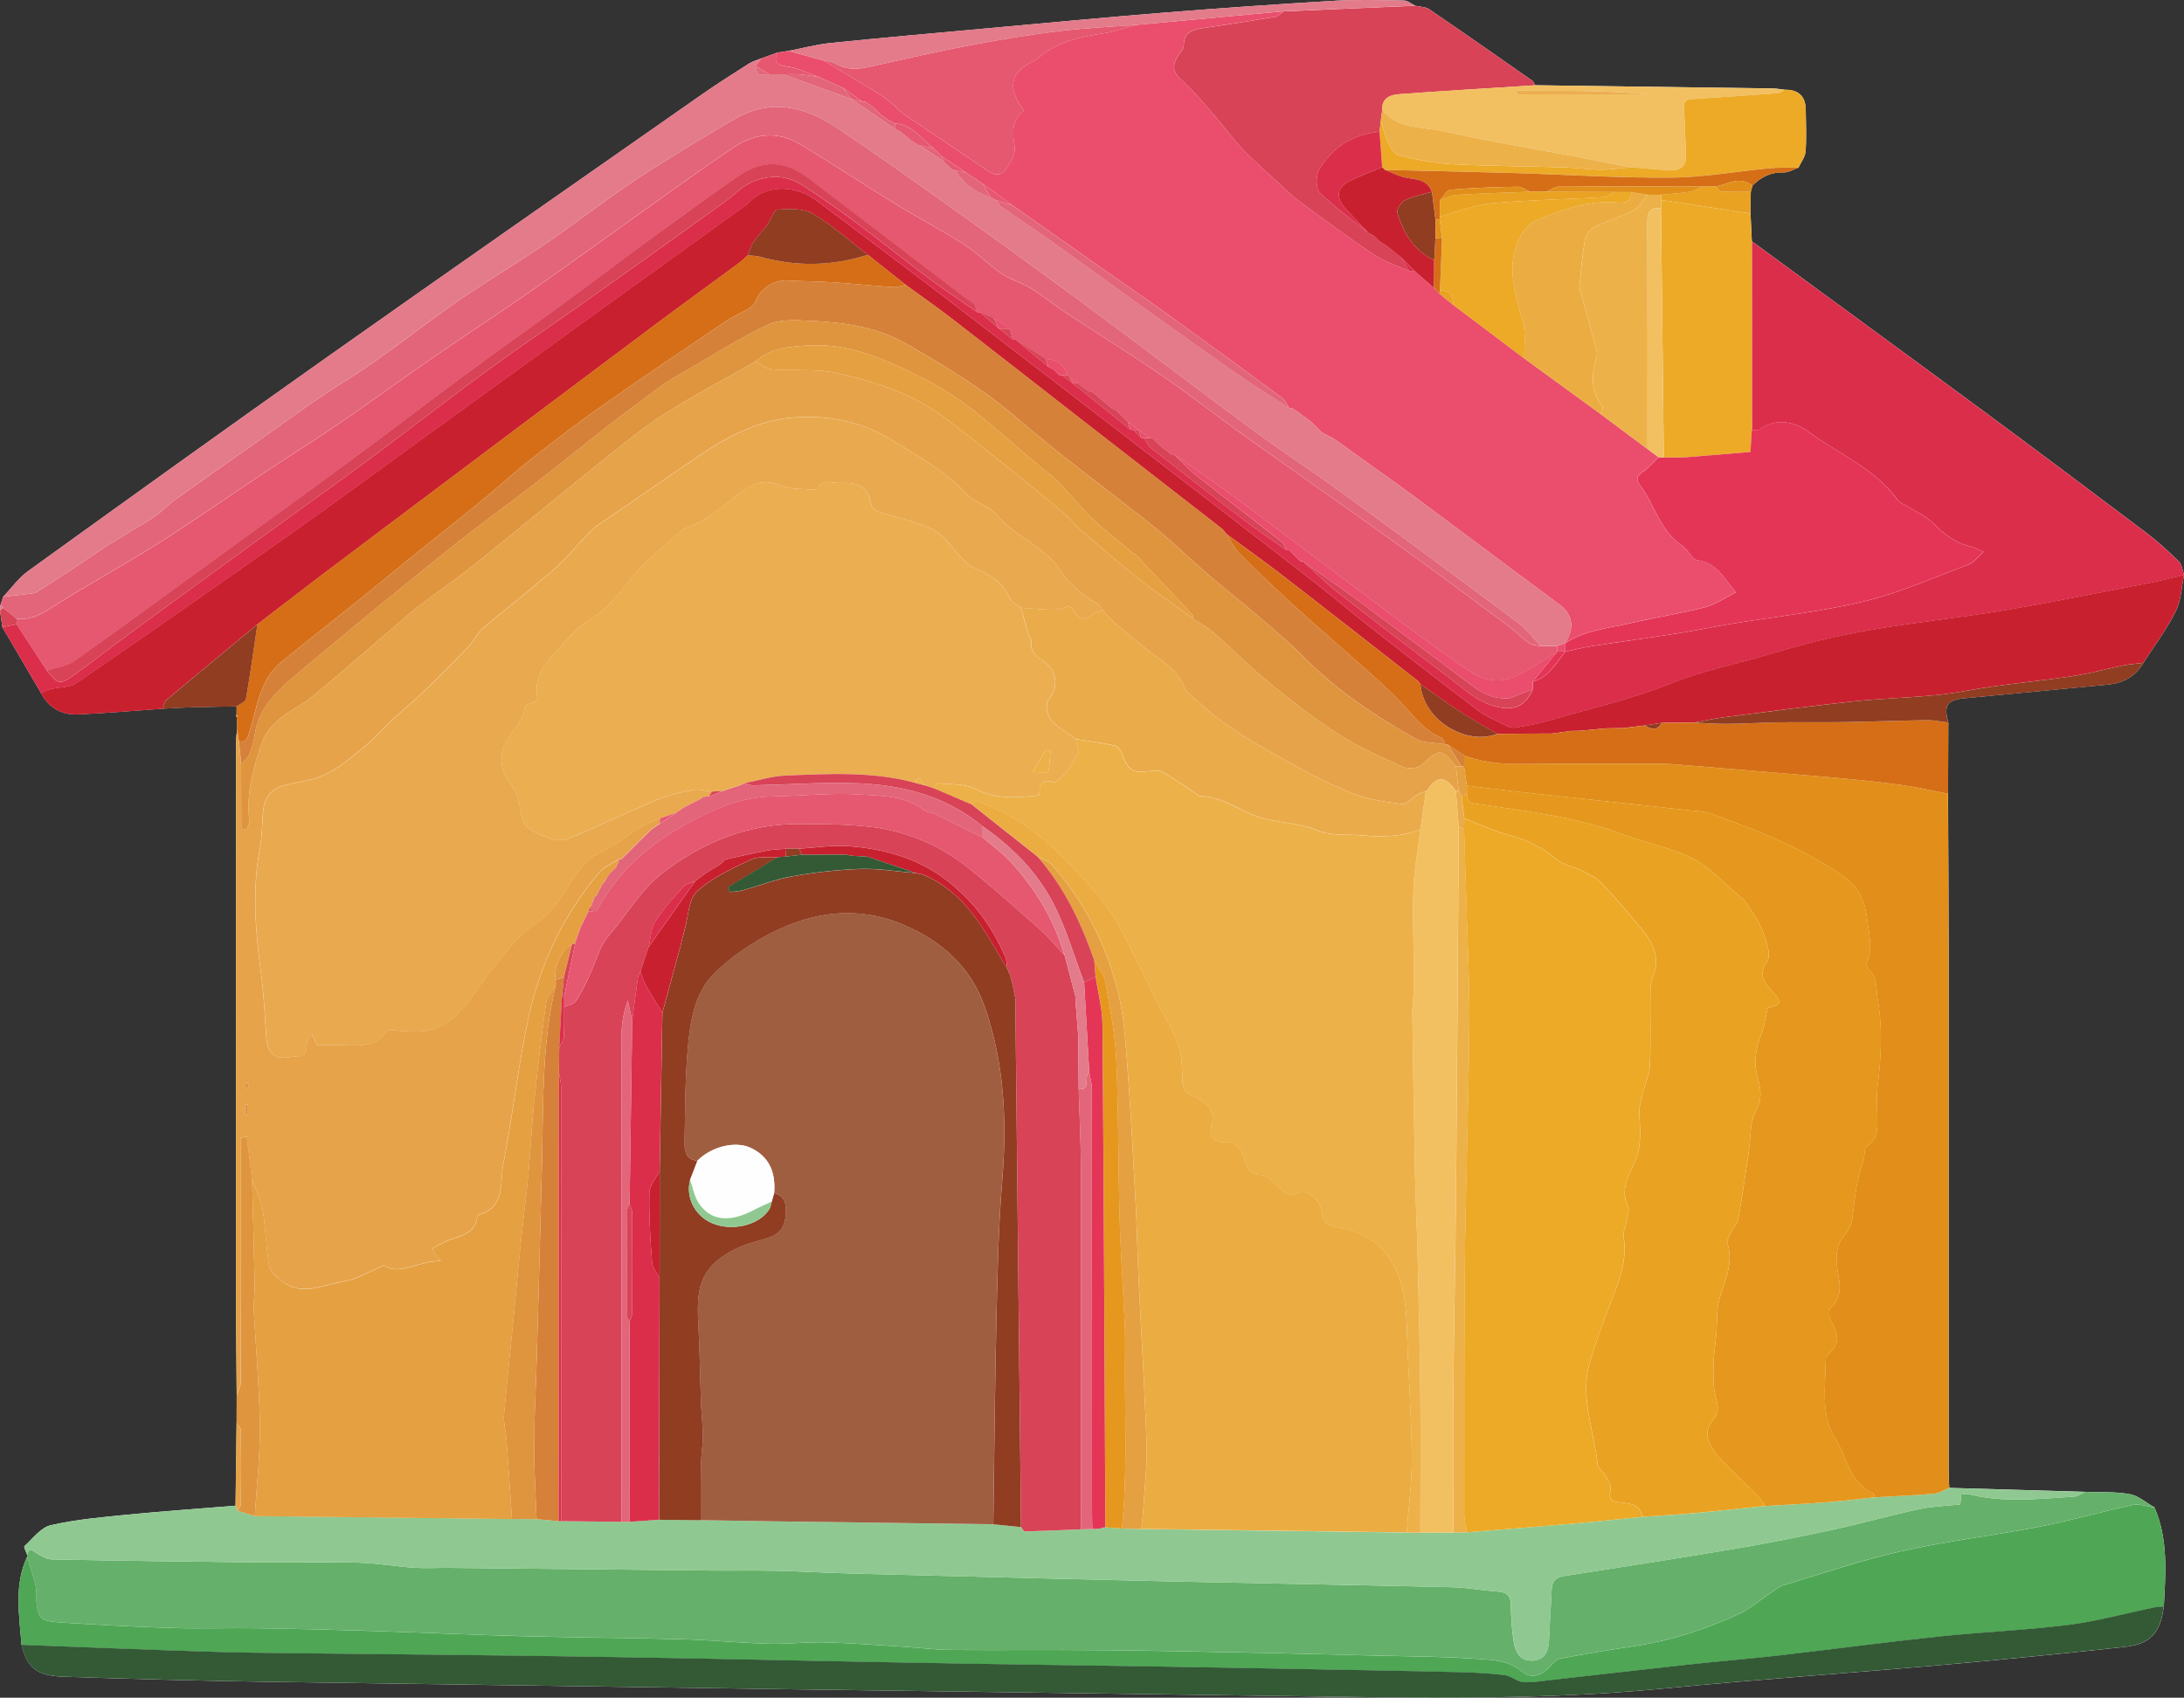 <?xml version="1.0" encoding="UTF-8"?>
<svg id="Layer_1" data-name="Layer 1" xmlns="http://www.w3.org/2000/svg" viewBox="0 0 598.05 464.97">
  <rect x="0" y="0" width="598.05" height="464.97" fill="#333333" stroke="none"/>
  <path d="M0,167.2c.22,1.52.43,3.04.65,4.56,3.53,6.02,7.06,12.04,10.59,18.05,2.11,4.01,5.59,6.02,9.96,5.84,7.8-.31,15.59-1.02,23.38-1.56,2.48-.13,4.95-.29,7.43-.37,4.26-.12,8.52-.18,12.78-.27,0,.76,0,1.52,0,2.27-.18.21-.17.4.03.59.04,1.07.08,2.15.12,3.22-.1,1.23-.28,2.47-.28,3.7-.03,48.93-.06,97.86-.05,146.79,0,10.73.14,21.45.21,32.18l-.02,7.49c-.1,7.56-.2,15.12-.29,22.68-9.88.81-19.78,1.49-29.64,2.46-7.02.69-14.1,1.32-20.95,2.88-2.72.62-4.93,3.64-7.22,5.74-.26.24.48,1.58.75,2.41-.03.15-.03.3,0,.45-3.68,7.84-2.16,16.02-1.56,24.14,1.45,6.1,3.94,8.52,11.54,8.77,18.59.61,37.18,1.12,55.77,1.39,95.98,1.4,191.96,2.73,287.94,4.03,31.32.42,62.64.89,93.9-2.15,25.58-2.49,51.23-4.24,76.83-6.5,16.65-1.46,33.28-3.13,49.89-4.93,7.14-.77,9.84-3.87,10.76-11.09.49-9.17,1.25-18.37-2.56-27.14-2.25-1.26-4.38-3.19-6.78-3.62-3.94-.72-8.06-.47-12.1-.63-12.43-.36-24.86-.73-37.3-1.09-.06-1.49-.17-2.99-.17-4.48,0-47.16.01-94.33,0-141.49,0-14.72-.11-29.43-.17-44.15.02-6.5.04-13.01.07-19.51-1.34-4.61-.27-6.18,4.28-6.61,13.13-1.23,26.26-2.53,39.39-3.76,4.25-.4,7.57-2.22,9.75-5.97,3-4.67,6.38-9.14,8.85-14.07,1.49-2.97,1.57-6.65,2.29-10.01-.45-1.24-.57-2.82-1.42-3.66-2.82-2.77-5.75-5.47-8.91-7.85-15.14-11.42-30.31-22.79-45.57-34.05-20.77-15.33-41.64-30.54-62.46-45.8-.12-2.53-.23-5.06-.36-7.59.02-1.99.05-3.97.07-5.96.15-.57.31-1.14.46-1.7,2.37-2.36,5.06-3.74,8.56-3.61,1.33.05,2.69-.84,4.04-1.3.68-1.48,1.84-2.93,1.95-4.45.27-3.8.1-7.63.04-11.45-.05-3.77-2.09-5.51-5.79-5.45-1.1-.12-2.2-.34-3.31-.35-21.66-.31-43.32-.59-64.98-.88-.25-.41-.4-.95-.75-1.2-9.39-6.57-18.78-13.14-28.25-19.6-1.03-.7-2.57-.67-3.87-.98-1.03-.5-2.04-1.4-3.08-1.42-6.33-.11-12.69-.3-19,.07-15.53.92-31.05,2-46.55,3.24-15.99,1.28-31.96,2.8-47.93,4.25-14.49,1.31-28.98,2.6-43.45,4.07-3.88.39-7.69,1.42-11.53,2.16-1.03.15-2.05.31-3.08.46-1.49.54-2.98,1.08-4.46,1.61-1.11.46-2.32.76-3.32,1.4-4.31,2.74-8.64,5.48-12.82,8.4-34.2,23.92-68.44,47.79-102.53,71.87-27.47,19.41-54.78,39.06-82.07,58.73-2.61,1.88-4.56,4.67-6.81,7.04-.25.75-.51,1.49-.76,2.24-.04.5-.08,1-.11,1.51Z" style="fill: #fefefe; stroke-width: 0px;"/>
  <path d="M64.81,382.22c-.07-10.73-.21-21.45-.21-32.18,0-48.93.02-97.86.05-146.79,0-1.23.18-2.47.28-3.7.17,1.16.34,2.31.5,3.47.2,2.05.39,4.11.59,6.16.02,5.94.03,11.87.05,17.81.53.03,1.07.06,1.6.08.2-.85.66-1.73.57-2.54-.83-7.51,1.18-14.59,3.6-21.49.82-2.33,2.78-4.5,4.72-6.15,2.63-2.23,5.94-3.65,8.61-5.84,7.1-5.83,14-11.9,20.98-17.87,2.64-2.26,5.19-4.63,7.95-6.74,5.2-4,10.63-7.7,15.75-11.8,11.52-9.22,22.87-18.66,34.37-27.89,5.71-4.58,11.35-9.33,17.5-13.25,8.14-5.2,16.75-9.68,25.15-14.47,1.51.75,2.97,2.02,4.53,2.14,5.99.48,12.2-.23,17.98,1.05,7.53,1.67,15.19,3.95,21.95,7.55,7.11,3.78,13.31,9.31,19.73,14.31,7.03,5.47,13.88,11.17,20.75,16.85,1.41,1.16,2.45,2.77,3.84,3.96,5.26,4.53,10.48,9.12,15.92,13.42,4.92,3.89,10.11,7.44,15.18,11.13,1.92,1.3,4,2.41,5.73,3.92,5.03,4.42,9.73,9.22,14.91,13.45,6.13,5,12.39,9.93,19.04,14.19,5.6,3.58,11.77,6.32,17.85,9.06,1.36.61,4.01.37,5.02-.59,4.8-4.51,5.36-4.62,9.37.43.25,2.24.5,4.49.75,6.73-.26,0-.51.01-.77.02-2.59-3.87-5.2-4.56-7.86-.07-.04.07-.23.05-.35.07-.8.33-1.65.57-2.38,1.01-1.42.84-2.89,2.7-4.14,2.54-4.63-.59-9.4-1.26-13.7-2.97-6.27-2.49-12.28-5.7-18.19-8.98-8.5-4.71-16.97-9.51-24.1-16.26-1.24-1.17-3.04-2.17-3.56-3.61-1.94-5.44-6.9-7.65-10.87-10.94-2.54-2.1-5.13-4.14-7.61-6.31-1.38-1.21-2.59-2.62-3.88-3.95-.41-.57-.69-1.35-1.24-1.68-4.31-2.54-8.14-5.45-10.84-9.88-1.36-2.22-3.67-3.95-5.78-5.61-3.73-2.94-8.02-5.02-11.15-8.94-1.98-2.48-5.99-3.28-8.18-5.67-5.84-6.37-13.31-10.35-20.43-14.8-8.12-5.07-17.47-6.98-26.78-6.31-9.34.67-17.87,4.84-25.66,10.15-9.46,6.45-18.9,12.93-28.33,19.42-.81.55-1.55,1.23-2.23,1.94-3.3,3.43-6.34,7.15-9.91,10.27-6.25,5.48-12.87,10.52-19.19,15.92-1.65,1.41-2.6,3.6-4.13,5.19-4.09,4.26-8.27,8.44-12.51,12.54-2.64,2.55-5.53,4.85-8.22,7.36-2.41,2.25-4.54,4.81-7.08,6.9-3.49,2.87-6.98,5.97-10.97,7.96-3.56,1.78-7.82,2.16-11.75,3.2-3.61.95-5.29,3.51-5.62,7.07-.31,3.33-.23,6.73-.85,10-1.67,8.76-1.52,17.52-.65,26.31.44,4.43,1.11,8.85,1.52,13.28.4,4.26.58,8.53.91,12.79.06.84.22,1.72.58,2.47,1.84,3.87,5.26,2.27,8.18,2.19,2.63-.07,2.09-2.22,2.37-3.88.12-.68.77-1.27,1.34-2.15.73,1.52,1.23,2.58,1.44,3.02,2.78,0,5.01-.05,7.23.01,4.32.11,8.68.5,11.72-3.62.31-.42,1.29-.58,1.92-.5,5.79.67,11.23,1.08,16.31-3.31,4.62-3.99,7.23-9.3,11.04-13.78,3.18-3.74,6.01-8.05,9.91-10.83,3.65-2.6,6.74-5.3,9.13-9.05,2.96-4.66,5.47-9.65,11.07-12.16,3.69-1.65,6.85-4.43,10.34-6.55,1.6-.97,3.42-1.57,5.13-2.34-.02.49-.03.98-.05,1.47,0,0,0,0,0,0-.74.5-1.47,1.01-2.21,1.51,0,0-.03.02-.03.02-.25.24-.49.48-.74.72,0,0-.02.02-.02.02-.25.24-.49.49-.74.73,0,0-.01.01-.01.01-.25.24-.5.48-.74.73h-.01c-.25.26-.49.5-.74.75,0,0-.02,0-.02,0-1.75,1.75-3.51,3.5-5.26,5.25-.23,0-.46.02-.69.02-1.79,1.18-3.98,2.02-5.31,3.59-9.74,11.51-16.08,24.88-19.3,39.45-2.96,13.37-4.34,27.08-7,40.52-.98,4.94.74,11.73-6.69,13.75-.19.05-.4.37-.43.58-.55,4.63-4.39,5.15-7.76,6.39-1.6.59-3.05,1.56-4.67,2.41,1.14,1.54,1.81,2.44,2.48,3.33-5.82-.27-11.21,4.18-15.63,1.17-3.03,1.39-5.38,2.59-7.82,3.56-1.36.54-2.87.72-4.32,1.04-5.36,1.15-10.8,3.76-15.95-.43-1.35-1.1-3.04-2.55-3.3-4.06-.88-5.09-.94-10.31-1.79-15.41-.47-2.83-1.9-5.5-2.9-8.24-.48-3.88-.96-7.76-1.45-11.64-.52.05-1.04.1-1.56.16,0,1.3,0,2.59,0,3.89,0,20.97.02,41.93-.06,62.9,0,1.3-.75,2.59-1.16,3.89ZM67.89,302.49h-.74v2.88h.74v-2.88ZM67.51,298.2c.28-.4.59-.64.6-.9,0-.29-.25-.58-.4-.88-.27.28-.64.52-.78.86-.07.16.3.5.58.91Z" style="fill: #e7a349; stroke-width: 0px;"/>
  <path d="M212.88,14.4c1.03-.15,2.05-.31,3.08-.46,3.22.89,6.43,1.77,9.65,2.66,5.12,3.07,10.26,6.12,15.34,9.25,1.35.83,2.57,1.9,3.79,2.92.93.77,1.69,1.78,2.68,2.45,7.58,5.15,15.23,10.18,22.77,15.39,1.97,1.37,3.88,1.73,5.21-.18,1.27-1.83,2.76-4.33,2.44-6.26-.65-3.94-.85-7.37,2.55-9.89-4.68-6.32-3.81-10.32,2.48-13.49.44-.22.92-.43,1.28-.76,5.26-4.73,11.8-5.94,18.47-6.99,2.85-.45,5.6-1.46,8.4-2.21,13.48-1.24,26.96-2.49,40.44-3.73-.71.5-1.36,1.33-2.13,1.46-6.33,1.08-12.67,2.08-19.03,3-3.17.46-6.26.76-6.18,5.14.01.64-.65,1.32-1.08,1.92-2.45,3.47-1.98,5.12,1.09,7.86,2.92,2.6,5.43,5.68,8,8.65,2.82,3.26,5.34,6.79,8.3,9.9,3.16,3.32,6.68,6.3,10.06,9.41,1.64,1.51,3.2,3.14,4.99,4.45,6.79,4.98,13.55,10.03,20.55,14.7,3,2,6.58,3.15,9.89,4.68.5,0,1,0,1.5.01,1.76,1.53,3.52,3.05,5.28,4.58.48.52.95,1.03,1.43,1.55,1.24,1,2.48,2.01,3.72,3.01,6.52,4.91,13.03,9.83,19.55,14.74,6.97,5.08,13.94,10.15,20.91,15.23,4.28,3.19,8.55,6.38,12.83,9.58.99.74,1.99,1.48,2.98,2.22-1.05,1.06-2.04,2.16-3.15,3.15-1.31,1.18-3.76,2.06-2.04,4.31,4.15,5.43,5.53,12.76,11.74,16.81,1.59,1.04,2.61,3.77,4.12,3.96,5.43.69,7.25,5.07,10.54,8.78-3.05,1.51-5.66,3.37-8.54,4.11-6.69,1.72-13.54,2.75-20.27,4.33-6.08,1.42-12.49,1.88-17.91,5.49,2.62-4.09,2.05-7.84-1.42-10.42-13.31-9.88-26.56-19.84-39.88-29.71-5.64-4.18-11.41-8.19-17.11-12.28-1-.74-1.99-1.48-2.99-2.22l-.02-.02c-.74-.49-1.49-.99-2.23-1.48-.99-.52-1.99-1.04-2.98-1.55-1-.98-2-1.97-3-2.95l-.02-.02c-1-.74-1.99-1.48-2.99-2.22l-.02-.02c-.74-.5-1.48-.99-2.22-1.49-.25-.01-.49-.03-.74-.04-.59-.9-.99-2.05-1.8-2.65-10.35-7.64-20.73-15.24-31.17-22.77-6.2-4.47-12.52-8.78-18.78-13.17-7.98-5.6-15.96-11.22-23.94-16.83-2.75-1.99-5.5-3.99-8.24-5.98-1.5-1-3-2.01-4.49-3.01-2.25-1.5-4.49-2.99-6.74-4.49-.25-.25-.51-.5-.76-.75-.5-.5-1-.99-1.49-1.49h0c-3.31-2.53-5.72-6.48-10.48-6.75-.5-.25-1-.51-1.5-.76-.75-.5-1.5-.99-2.25-1.49-.25-.25-.51-.5-.76-.75-.5-.5-1-.99-1.49-1.49h0c-.75-.5-1.5-1-2.25-1.5-.25,0-.5,0-.75-.02-1.75-1.24-3.5-2.49-5.25-3.73-2.25-1.01-4.49-2.01-6.74-3.02-2.83-.99-5.61-2.47-8.52-2.85-2.85-.37-3.82-1.11-2.72-3.83Z" style="fill: #ea4e6c; stroke-width: 0px;"/>
  <path d="M571.07,408.6c4.04.16,8.16-.09,12.1.63,2.4.44,4.53,2.37,6.78,3.62-1.97-.26-4.06-1.08-5.89-.69-8.58,1.83-17.03,4.28-25.63,5.95-12.63,2.45-25.46,3.95-38.01,6.76-10.86,2.43-21.44,6.1-32.12,9.3-1.04.31-1.96,1.07-2.89,1.68-3.18,2.12-6.13,4.73-9.55,6.31-9.14,4.2-18.69,7.22-28.69,8.72-6.66,1-13.3,2.13-19.92,3.35-.93.17-1.87,1.04-2.53,1.82-2.45,2.88-5.36,3.92-8.13,1.63-3.96-3.26-8.59-3.12-13.02-3.42-9.18-.63-18.4-.63-27.61-.86-10.33-.26-20.66-.54-30.99-.74-14.45-.29-28.9-.6-43.34-.73-13.85-.13-27.71.03-41.57-.07-3.96-.03-7.92-.57-11.88-.82-7.43-.46-14.85-1.04-22.28-1.25-5.09-.14-10.21.53-15.3.39-7.94-.22-15.85-1.02-23.79-1.24-14.38-.39-28.77-.44-43.15-.82-13.92-.37-27.83-1.01-41.75-1.45-10.33-.33-20.66-.59-30.99-.75-7.94-.12-15.9.17-23.83-.07-10.05-.3-20.1-.84-30.14-1.48-6.17-.39-6.59-.97-7.1-7.07-.08-.99.17-2.05-.07-2.99-.69-2.69-1.56-5.33-2.36-7.99-.03-.15-.03-.3,0-.45.46-2.17,1.32-1.33,2.55-.52,1.26.83,2.81,1.71,4.25,1.74,18.57.36,37.14.61,55.72.8,9.43.1,18.86-.14,28.28.09,5.05.12,10.09,1.04,15.14,1.38,3.18.22,6.38,0,9.57.04,24.09.24,48.18.51,72.26.74,5.68.06,11.36-.07,17.04.05,6.28.14,12.54.51,18.82.69,9.67.29,19.33.52,29,.76,20.41.51,40.83,1.05,61.24,1.49,25.41.55,50.82.97,76.22,1.57,4.32.1,8.61.91,12.93,1.24,2.6.2,3.26,1.52,3.29,3.93.04,3.34.26,6.72.82,10.01.45,2.7,1.88,5.12,5.12,4.92,3.16-.19,4.38-2.33,4.49-5.38.16-4.65.54-9.29.72-13.94.09-2.41,1.15-3.49,3.57-3.87,15.65-2.41,31.3-4.84,46.92-7.48,9.03-1.53,18.02-3.34,26.98-5.28,7.71-1.67,15.32-3.85,23.04-5.51,3.72-.8,7.6-.9,11.41-1.31.09-1.02.16-1.82.23-2.72.81-.04,1.46-.23,2.02-.09,9.6,2.4,19.28,1.29,28.94.66,1.05-.07,2.04-.84,3.06-1.29Z" style="fill: #65b06a; stroke-width: 0px;"/>
  <path d="M11.23,189.82c-3.53-6.02-7.06-12.04-10.59-18.05,1.31-.27,2.62-.54,3.93-.81,2.76,4.23,5.52,8.46,8.27,12.69,2.91,3.75,3.59,3.99,7.25,1.37,5.14-3.68,10.11-7.61,15.21-11.35,11.51-8.44,23.03-16.86,34.58-25.25,10.23-7.44,20.56-14.76,30.73-22.28,10.66-7.89,21.11-16.07,31.81-23.92,8.5-6.24,17.23-12.15,25.84-18.23,5.98-4.22,11.95-8.45,17.91-12.71,7.56-5.41,15.12-10.83,22.65-16.27,2.31-1.67,4.34-3.93,6.88-5.06,4.6-2.04,9.5-2.13,13.9.7,4.98,3.21,9.84,6.61,14.6,10.14,6.67,4.96,13.13,10.2,19.79,15.17,4.44,3.31,9.08,6.37,13.62,9.54.24,0,.48.01.72.02,1.75,1.5,3.49,3,5.24,4.5,1.26.99,2.52,1.97,3.79,2.96.24,0,.48,0,.72.02,3.01,2.49,6.01,4.98,9.02,7.48.49.25.98.51,1.47.76.51.5,1.01,1,1.52,1.49.24,0,.48,0,.72.02,1,.75,1.99,1.51,2.99,2.26,5.26,4.23,10.52,8.47,15.78,12.7.24,0,.48.01.72.02.76.74,1.52,1.49,2.28,2.23.24,0,.48,0,.72.02.58.9.97,2.04,1.77,2.67,8.57,6.71,17.16,13.38,25.82,19.96,3.71,2.82,7.59,5.39,11.4,8.08.24,0,.48.01.72.02,1.01.99,2.02,1.98,3.03,2.98.24,0,.48,0,.72.02,3.16,2.84,6.17,5.87,9.5,8.48,9.76,7.63,19.59,15.17,29.51,22.6,4.53,3.39,8.55,7.56,14.46,8.88,4.39.98,7.49-.32,9.45-4.75.01-.74.03-1.49.04-2.23,4.48-1.13,6.3-5.15,8.99-8.23,2.42-.51,4.83-1.12,7.27-1.5,7.95-1.23,15.91-2.31,23.85-3.56,4.52-.71,9-1.68,13.51-2.43,12.33-2.03,24.83-3.32,36.94-6.22,9.84-2.36,19.26-6.57,28.79-10.13,1.41-.53,2.45-2.03,4.1-3.48-1.76-.75-2.61-1.29-3.53-1.48-4.21-.91-7.3-3.4-10.29-6.37-1.96-1.95-4.68-3.14-7.07-4.65-.83-.53-1.97-.81-2.5-1.55-6.23-8.68-16.11-12.65-24.34-18.69-3.75-2.75-8.75-4.19-13.5-.83-.52.37-1.46.14-2.21.18,0-17.21-.01-34.43-.02-51.64,20.82,15.26,41.69,30.47,62.46,45.8,15.26,11.26,30.43,22.63,45.57,34.05,3.15,2.38,6.09,5.08,8.91,7.85.85.84.96,2.42,1.42,3.66-3.1.73-6.17,1.56-9.29,2.16-13.25,2.56-26.47,5.27-39.78,7.5-12.69,2.13-25.54,3.4-38.2,5.66-8.99,1.61-17.9,3.87-26.65,6.51-8.65,2.62-17.52,4.25-26.05,7.68-11.31,4.54-23.35,7.27-35.1,10.69-2.59.75-5.28,1.16-7.94,1.61-.69.12-1.53,0-2.16-.32-2.77-1.39-5.72-2.56-8.17-4.41-9.99-7.52-19.84-15.23-29.69-22.94-5.38-4.21-10.57-8.66-15.96-12.84-17.56-13.61-35.17-27.16-52.77-40.72-16.13-12.42-32.23-24.87-48.41-37.23-11.33-8.66-22.78-17.17-34.13-25.79-5.11-3.88-13.42-5.24-18.99.76-.66.71-1.59,1.18-2.4,1.76-12.49,9-24.99,17.98-37.47,27-16.1,11.63-32.18,23.27-48.27,34.91-12.17,8.81-24.26,17.74-36.53,26.41-19.64,13.87-39.35,27.63-59.17,41.24-1.82,1.25-4.62,1.04-6.93,1.61-.95.23-1.84.74-2.76,1.12Z" style="fill: #db2e4b; stroke-width: 0px;"/>
  <path d="M571.07,408.6c-1.02.45-2.02,1.22-3.06,1.29-9.66.63-19.34,1.74-28.94-.66-.57-.14-1.22.04-2.02.09-.08.9-.15,1.7-.23,2.72-3.81.42-7.69.51-11.41,1.31-7.72,1.65-15.32,3.84-23.04,5.51-8.95,1.94-17.95,3.75-26.98,5.28-15.61,2.64-31.27,5.07-46.92,7.48-2.43.37-3.48,1.46-3.57,3.87-.18,4.65-.55,9.29-.72,13.94-.11,3.05-1.33,5.18-4.49,5.38-3.25.2-4.67-2.22-5.12-4.92-.55-3.29-.78-6.66-.82-10.01-.03-2.41-.7-3.73-3.29-3.93-4.32-.33-8.62-1.14-12.93-1.24-25.4-.6-50.81-1.02-76.22-1.57-20.41-.44-40.83-.98-61.24-1.49-9.67-.24-19.34-.47-29-.76-6.27-.19-12.54-.56-18.82-.69-5.68-.12-11.36,0-17.04-.05-24.09-.23-48.18-.5-72.26-.74-3.19-.03-6.39.17-9.57-.04-5.06-.34-10.09-1.25-15.14-1.38-9.42-.23-18.85,0-28.28-.09-18.57-.19-37.15-.44-55.72-.8-1.44-.03-2.98-.91-4.25-1.74-1.23-.81-2.09-1.64-2.55.52-.28-.83-1.02-2.17-.75-2.41,2.29-2.1,4.5-5.11,7.22-5.74,6.85-1.57,13.93-2.19,20.95-2.88,9.87-.97,19.76-1.65,29.64-2.46.2.47.41.95.61,1.42,1.55.46,3.1.92,4.65,1.38,23.48.27,46.97.54,70.45.81,2.24.01,4.48.03,6.73.05,2.01.18,4.03.37,6.04.55l.35.07.36-.06c5.51.06,11.01.12,16.52.18.71,0,1.42,0,2.13,0,2.71-.19,5.42-.38,8.14-.57,3.79.04,7.58.09,11.37.13,7.7.12,15.4.25,23.1.36,19.01.26,38.02.51,57.04.76,2.54.26,5.07.51,7.6.77.35.42.72,1.2,1.06,1.2,5.12-.13,10.24-.36,15.36-.57,1.04-.03,2.07-.06,3.11-.09.73-.05,1.45-.1,2.18-.15.28-.09.56-.19.84-.28,0,0,.28,0,.28,0l.27-.05c1.51.12,3.01.23,4.52.35,1.77.04,3.53.07,5.3.11,24.23.32,48.46.65,72.69.97l3.73.03c3.02,0,6.04-.02,9.05-.03,1.25-.02,2.5-.04,3.75-.06,9.86-.8,19.73-1.57,29.59-2.43,6.14-.53,12.27-1.2,18.41-1.81,4.59-.32,9.19-.56,13.77-.97,6.66-.6,13.31-1.33,19.96-2.01,5.67-.34,11.35-.6,17.01-1.03,4.3-.33,8.58-.88,12.86-1.34,5.39-.3,10.8-.51,16.18-.98,1.46-.13,2.85-1.04,4.27-1.59,12.43.36,24.86.73,37.3,1.09Z" style="fill: #8fc991; stroke-width: 0px;"/>
  <path d="M11.23,189.82c.92-.38,1.8-.89,2.76-1.12,2.32-.57,5.12-.36,6.93-1.61,19.82-13.61,39.53-27.37,59.17-41.24,12.27-8.67,24.36-17.6,36.53-26.41,16.09-11.64,32.17-23.29,48.27-34.91,12.48-9.01,24.98-18,37.47-27,.81-.58,1.74-1.05,2.4-1.76,5.57-6,13.88-4.64,18.99-.76,11.36,8.62,22.8,17.13,34.13,25.79,16.17,12.36,32.28,24.81,48.41,37.23,17.6,13.56,35.21,27.11,52.77,40.72,5.4,4.18,10.59,8.63,15.96,12.84,9.85,7.71,19.7,15.41,29.69,22.94,2.44,1.84,5.4,3.02,8.17,4.41.62.31,1.47.44,2.16.32,2.66-.45,5.36-.86,7.94-1.61,11.75-3.41,23.8-6.14,35.1-10.69,8.53-3.43,17.39-5.06,26.05-7.68,8.74-2.64,17.66-4.91,26.65-6.51,12.67-2.26,25.51-3.53,38.2-5.66,13.3-2.23,26.53-4.94,39.78-7.5,3.12-.6,6.19-1.43,9.29-2.16-.71,3.36-.8,7.04-2.29,10.01-2.47,4.93-5.85,9.41-8.85,14.07-1.82.23-3.66.36-5.46.72-4.59.93-9.13,2.19-13.75,2.9-7.21,1.11-14.47,1.81-21.7,2.81-5.13.71-10.22,1.85-15.37,2.37-7.71.78-15.48.96-23.18,1.78-11.8,1.26-23.57,2.83-35.34,4.34-2.78.36-5.53.96-8.3,1.45-2.93.03-5.86.05-8.8.08-1.57.24-3.13.48-4.7.72-1.95.24-3.9.48-5.85.71-1.55.02-3.11.04-4.66.06-2.45.23-4.9.46-7.34.69-.79.01-1.58.02-2.37.04-1.7.24-3.41.47-5.11.71-2.54,0-5.08.02-7.61.03-2.45.02-4.89.04-7.34.07-3.38-2-6.82-3.89-10.11-6.02-3.72-2.42-7.31-5.05-10.95-7.6-.23-.29-.41-.65-.69-.87-12.42-9.7-24.82-19.43-37.29-29.06-4.98-3.85-10.13-7.49-15.2-11.23-.39-.48-.72-1.05-1.19-1.42-12.96-10.09-25.94-20.15-38.9-30.24-11.69-9.09-23.34-18.24-35.06-27.29-4.11-3.17-8.38-6.14-12.57-9.2-3.47-2.76-6.95-5.51-10.42-8.27-4.99-3.83-9.7-8.11-15.08-11.28-2.59-1.53-6.44-1.3-9.67-1.11-.98.06-1.73,2.72-2.73,4.08-1.24,1.69-2.75,3.19-3.93,4.92-.71,1.04-1.02,2.36-1.51,3.55-.83.73-1.62,1.54-2.51,2.19-7.89,5.82-15.85,11.55-23.7,17.43-28.46,21.32-56.89,42.68-85.31,64.05-7.62,5.73-15.15,11.57-22.72,17.36-8.31,6.88-16.63,13.74-24.89,20.68-.6.5-.7,1.61-1.03,2.44-7.79.54-15.58,1.24-23.38,1.55-4.37.18-7.85-1.84-9.96-5.84Z" style="fill: #c9202f; stroke-width: 0px;"/>
  <path d="M533.77,407.51c-1.42.55-2.81,1.46-4.27,1.59-5.38.47-10.78.67-16.18.98-.09-.36-.08-.96-.29-1.04-6.67-2.78-7.26-10.07-10.53-15.15-3.97-6.2-2.64-14.28-2.55-21.66,0-.45.21-1.08.54-1.32,3.97-2.9,2.55-6.09.78-9.49-.47-.89-.52-2.8.06-3.31,3.33-2.96,2.46-6.63,1.87-10.1-.65-3.77-.48-7.08,2.18-10.12.94-1.07,1.64-2.62,1.82-4.04.69-5.33,1.05-10.69,3.03-15.78.52-1.33.1-3.58.95-4.13,2.97-1.95,2.94-4.66,2.89-7.58-.04-2.93-.28-5.9.07-8.79.97-7.95,1.43-15.84.02-23.82-.51-2.91.09-6-2.48-8.29-.39-.35-.72-1.27-.53-1.68,1.77-3.85.68-7.49.2-11.47-.67-5.56-2.11-9.29-7.03-12.65-11.12-7.6-23.41-12.37-35.9-16.82-1.94-.69-4.14-.7-6.23-.93-7.87-.88-15.75-1.71-23.63-2.57-8.25-.89-16.5-1.77-24.74-2.69-4.06-.45-8.1-.99-12.16-1.49-.25-1.74-.51-3.48-.76-5.22,0-1,.02-2,.03-3.01,7.87,2.98,16.09,2.22,24.24,2.24,9.67.02,19.33,0,29,0,1.12,0,2.25,0,3.36.08,14.69,1.21,29.38,2.39,44.06,3.68,6.28.55,12.57,1.18,18.82,2.03,4.36.59,8.67,1.61,13,2.43.06,14.72.16,29.43.17,44.15.02,47.16,0,94.33,0,141.49,0,1.49.11,2.99.17,4.48Z" style="fill: #e18f1a; stroke-width: 0px;"/>
  <path d="M7.43,426.34c.8,2.66,1.67,5.31,2.36,7.99.24.94-.01,1.99.07,2.99.51,6.1.93,6.68,7.1,7.07,10.04.63,20.09,1.18,30.14,1.48,7.94.24,15.89-.05,23.83.07,10.33.15,20.66.42,30.99.75,13.92.44,27.83,1.08,41.75,1.45,14.38.38,28.77.43,43.15.82,7.94.22,15.85,1.01,23.79,1.24,5.09.14,10.21-.53,15.3-.39,7.43.2,14.86.79,22.28,1.25,3.96.25,7.92.79,11.88.82,13.86.1,27.71-.06,41.57.07,14.45.13,28.9.45,43.34.73,10.33.2,20.66.48,30.99.74,9.21.23,18.43.24,27.61.86,4.42.3,9.06.16,13.02,3.42,2.77,2.29,5.68,1.25,8.13-1.63.66-.78,1.6-1.65,2.53-1.82,6.62-1.22,13.26-2.35,19.92-3.35,10-1.5,19.56-4.52,28.69-8.72,3.43-1.58,6.37-4.19,9.55-6.31.93-.62,1.85-1.37,2.89-1.68,10.68-3.19,21.26-6.86,32.12-9.3,12.54-2.81,25.38-4.31,38.01-6.76,8.6-1.67,17.05-4.13,25.63-5.95,1.83-.39,3.92.43,5.89.69,3.81,8.77,3.04,17.97,2.56,27.14-.86.08-1.73.09-2.58.27-7.85,1.62-15.63,3.78-23.55,4.78-11.93,1.49-23.97,1.98-35.93,3.24-14.41,1.52-28.77,3.47-43.17,5.12-8,.92-16.04,1.54-24.05,2.42-12.93,1.41-25.85,2.91-38.78,4.35-2.46.27-4.95.74-7.38.53-1.74-.15-3.34-1.72-5.09-1.92-4.31-.5-8.67-.71-13.01-.81-13.08-.32-26.16-.53-39.23-.77-13.95-.26-27.91-.52-41.86-.74-17.07-.27-34.15-.5-51.22-.77-13.58-.22-27.16-.48-40.74-.74-12.33-.24-24.66-.52-36.99-.74-15.95-.28-31.9-.55-47.85-.75-23.81-.3-47.63-.48-71.44-.8-8.46-.11-16.92-.42-25.38-.71-12.79-.45-25.59-.96-38.38-1.45-.6-8.12-2.12-16.29,1.56-24.14Z" style="fill: #4fa756; stroke-width: 0px;"/>
  <path d="M353,111.72c.25.01.49.03.74.04.74.5,1.48.99,2.22,1.49,0,0,.02.02.02.02,1,.74,1.99,1.48,2.99,2.22,0,0,.02.02.02.02,1,.98,2,1.97,3,2.95.99.52,1.99,1.04,2.98,1.55.74.49,1.49.99,2.23,1.48,0,0,.02.02.02.02,1,.74,1.99,1.48,2.99,2.22,5.71,4.09,11.47,8.1,17.11,12.28,13.32,9.86,26.58,19.82,39.88,29.71,3.47,2.58,4.04,6.33,1.42,10.42,0,0,0,.01,0,.01-.74.26-1.48.51-2.22.77-1.5,0-2.99,0-4.49,0-2.04-2.12-3.82-4.57-6.15-6.31-15.81-11.83-31.69-23.57-47.65-35.2-8.41-6.13-17.13-11.83-25.5-18-15.68-11.56-31.16-23.4-46.82-34.98-11.98-8.86-24.07-17.56-36.19-26.21-10-7.14-20.03-14.24-30.21-21.1-8.91-6.01-18.43-8.32-28.38-2.45-9.17,5.41-18.32,10.86-27.2,16.72-8.16,5.38-15.85,11.47-23.92,17-6.95,4.77-14.17,9.13-21.2,13.79-11.73,7.77-22.47,16.91-34.47,24.35-8.69,5.39-16.87,11.6-25.26,17.47-7.12,4.98-14.23,9.97-21.28,15.04-1.98,1.42-3.63,3.3-5.66,4.63-4,2.62-8.18,4.95-12.23,7.48-2.41,1.51-4.7,3.21-7.08,4.77-4.21,2.78-8.43,5.54-12.69,8.24-.58.37-1.42.37-2.14.46-2.33.3-4.67.56-7.01.83,2.25-2.37,4.2-5.16,6.81-7.04,27.29-19.67,54.6-39.32,82.07-58.73,34.09-24.08,68.33-47.95,102.53-71.87,4.19-2.93,8.51-5.66,12.82-8.4,1-.63,2.21-.94,3.32-1.4-.51.69-1.02,1.39-1.53,2.08.25.74.32,1.93.8,2.13.85.35,1.95.1,2.94.1,1.25,0,2.5,0,3.74.01,6.24,2.25,12.47,4.51,18.71,6.76,4,2.74,8,5.48,12,8.22.5.26.99.51,1.49.77,1.25.99,2.51,1.98,3.76,2.97.5.25,1,.51,1.5.76,2.24,1.5,4.49,3,6.73,4.5.25.25.5.5.76.75.5.49,1,.99,1.5,1.48.25,0,.49.02.74.02,2.2,3.87,5.61,6.14,9.75,7.46.5.26.99.52,1.49.77.41.58.69,1.32,1.24,1.7,4.84,3.39,9.78,6.64,14.59,10.07,8.86,6.32,17.64,12.77,26.49,19.1,8.36,5.98,16.74,11.94,25.18,17.8,4.14,2.87,8.45,5.49,12.69,8.22Z" style="fill: #e37b8a; stroke-width: 0px;"/>
  <path d="M5.87,450.47c12.79.49,25.58,1,38.38,1.45,8.46.3,16.92.6,25.38.71,23.81.32,47.63.5,71.44.8,15.95.2,31.9.47,47.85.75,12.33.22,24.66.5,36.99.74,13.58.26,27.16.52,40.74.74,17.07.28,34.15.5,51.22.77,13.95.22,27.91.48,41.86.74,13.08.24,26.16.46,39.23.77,4.34.1,8.7.31,13.01.81,1.75.2,3.35,1.77,5.09,1.92,2.43.21,4.92-.26,7.38-.53,12.93-1.44,25.85-2.95,38.78-4.35,8.01-.87,16.05-1.5,24.05-2.42,14.4-1.65,28.76-3.59,43.17-5.12,11.96-1.26,24.01-1.75,35.93-3.24,7.93-.99,15.7-3.16,23.55-4.78.84-.17,1.72-.18,2.58-.27-.92,7.22-3.62,10.31-10.76,11.09-16.61,1.8-33.25,3.46-49.89,4.93-25.6,2.25-51.25,4.01-76.83,6.5-31.27,3.04-62.58,2.58-93.9,2.15-95.98-1.29-191.96-2.63-287.94-4.03-18.59-.27-37.19-.78-55.77-1.39-7.6-.25-10.09-2.67-11.54-8.77Z" style="fill: #335935; stroke-width: 0px;"/>
  <path d="M.88,163.46c2.34-.27,4.68-.53,7.01-.83.73-.09,1.56-.1,2.14-.46,4.26-2.7,8.48-5.47,12.69-8.24,2.38-1.57,4.67-3.26,7.08-4.77,4.05-2.53,8.23-4.87,12.23-7.48,2.03-1.33,3.68-3.21,5.66-4.63,7.06-5.06,14.17-10.06,21.28-15.04,8.39-5.87,16.57-12.08,25.26-17.47,12-7.43,22.74-16.57,34.47-24.35,7.03-4.66,14.25-9.02,21.2-13.79,8.07-5.53,15.76-11.61,23.92-17,8.88-5.86,18.03-11.32,27.2-16.72,9.95-5.87,19.47-3.56,28.38,2.45,10.19,6.86,20.21,13.97,30.21,21.1,12.12,8.65,24.21,17.36,36.19,26.21,15.66,11.58,31.14,23.42,46.82,34.98,8.37,6.17,17.1,11.87,25.5,18,15.96,11.63,31.84,23.38,47.65,35.2,2.32,1.74,4.11,4.19,6.15,6.31-1.06-.23-2.33-.17-3.14-.75-2.08-1.49-3.87-3.38-5.93-4.91-10.37-7.69-20.73-15.4-31.22-22.94-13.59-9.76-27.33-19.31-40.94-29.05-7.57-5.41-14.89-11.2-22.56-16.47-8.54-5.87-17.38-11.31-26.04-17.02-3.3-2.18-6.36-4.73-9.72-6.8-2.6-1.61-5.7-2.44-8.22-4.14-3.55-2.41-6.58-5.61-10.19-7.92-6.13-3.92-12.6-7.29-18.81-11.1-8.86-5.43-17.49-11.23-26.43-16.52-5.9-3.49-12.2-2.74-17.66.93-10.64,7.16-20.97,14.77-31.43,22.21-8.38,5.96-16.69,12.01-25.14,17.87-8.45,5.87-17.08,11.49-25.55,17.34-8.58,5.93-17,12.09-25.6,17.99-6.62,4.54-13.44,8.78-20.13,13.23-10.12,6.72-20.08,13.7-30.33,20.2-9.22,5.84-18.87,11-28.07,16.88-3.28,2.1-6.29,3.94-10.27,3.49-1.22-1-2.44-2-3.67-2.99-.26-.26-.52-.52-.77-.79.25-.75.51-1.49.76-2.24Z" style="fill: #e36579; stroke-width: 0px;"/>
  <path d="M385.94,74.29c-3.31-1.53-6.89-2.68-9.89-4.68-7-4.67-13.76-9.72-20.55-14.7-1.79-1.31-3.35-2.94-4.99-4.45-3.38-3.11-6.9-6.09-10.06-9.41-2.96-3.11-5.48-6.65-8.3-9.9-2.57-2.97-5.08-6.05-8-8.65-3.07-2.74-3.54-4.39-1.09-7.86.43-.61,1.09-1.29,1.08-1.92-.08-4.38,3.02-4.68,6.18-5.14,6.35-.92,12.7-1.92,19.03-3,.77-.13,1.42-.96,2.13-1.46,12.02-.51,24.03-1.03,36.05-1.54,1.3.31,2.84.28,3.87.98,9.47,6.45,18.86,13.03,28.25,19.6.36.25.51.79.75,1.2-12.45.79-24.9,1.52-37.34,2.44-2.35.18-4.73,1.07-4.55,4.29-.13,1.02-.26,2.03-.4,3.05-.11.98-.22,1.96-.33,2.94-7.31.68-12.99,4.2-16.59,10.48-.91,1.58-.89,5.09.21,6.18,4.1,4.03,8.83,7.43,13.33,11.06.5.26.99.51,1.49.77.5.49,1,.99,1.51,1.48h0c.75.5,1.5,1,2.25,1.5,1.25,1,2.49,2,3.74,3,.75,1.25,1.49,2.5,2.24,3.75Z" style="fill: #d84357; stroke-width: 0px;"/>
  <path d="M237.64,69.79c3.47,2.76,6.95,5.51,10.42,8.27-1.17.21-2.36.66-3.51.58-5.55-.37-11.09-.97-16.65-1.33-4.09-.27-8.19-.26-12.28-.48-3.87-.2-7.47,2.24-8.86,5.92-.3.8-1.24,1.47-2.03,1.94-1.82,1.08-3.84,1.84-5.58,3.02-11.41,7.71-22.84,15.38-34.11,23.29-6.78,4.76-13.36,9.83-19.89,14.94-4.29,3.36-8.29,7.1-12.51,10.55-6.91,5.65-13.91,11.18-20.86,16.79-4.24,3.43-8.42,6.94-12.67,10.36-7.34,5.9-14.74,11.71-22.05,17.64-5.97,4.85-6.57,12.28-8.69,18.93-.55,1.74-.69,3.18-2.94,2.82-.17-1.16-.34-2.32-.5-3.47-.04-1.07-.08-2.15-.12-3.22.08-.05.23-.14.22-.16-.07-.15-.16-.29-.25-.43,0-.76,0-1.52,0-2.28.89-.67,2.42-1.23,2.56-2.04,1.19-6.79,2.13-13.62,3.14-20.45,7.57-5.79,15.11-11.63,22.72-17.36,28.42-21.37,56.86-42.73,85.31-64.05,7.85-5.88,15.8-11.61,23.7-17.43.89-.66,1.67-1.46,2.51-2.19,1.09.11,2.22.05,3.25.34,9.94,2.78,19.82,2.62,29.66-.5Z" style="fill: #d56e16; stroke-width: 0px;"/>
  <path d="M533.43,217.39c-4.33-.83-8.64-1.84-13-2.43-6.25-.85-12.53-1.48-18.82-2.03-14.68-1.28-29.37-2.47-44.06-3.68-1.12-.09-2.24-.08-3.36-.08-9.67,0-19.33,0-29,0-8.15-.01-16.36.75-24.24-2.24-1.51-1-3.01-2.01-4.52-3.01-.23-.01-.45-.02-.68-.03-.33-.64-.52-1.64-1.03-1.85-4.96-2-7.84-6.26-11.34-9.93-4.18-4.38-8.86-8.3-13.37-12.35-5.25-4.71-10.63-9.28-15.83-14.04-5-4.58-9.92-9.26-14.7-14.07-1.51-1.52-2.47-3.59-3.69-5.41,5.07,3.74,10.21,7.38,15.2,11.23,12.47,9.63,24.87,19.36,37.29,29.06.28.22.46.58.69.87.78,9.8,12.32,16.94,21.07,13.62,2.45-.02,4.89-.04,7.34-.07,2.54,0,5.08-.02,7.61-.03,1.7-.24,3.41-.47,5.12-.71.79-.01,1.58-.02,2.37-.03,2.45-.23,4.9-.46,7.35-.69,1.55-.02,3.11-.04,4.66-.06,1.95-.24,3.9-.48,5.85-.71,1.75.96,3.45,1.6,4.7-.72,2.93-.03,5.86-.05,8.8-.08,3.02.13,6.04.39,9.05.35,4.78-.05,9.56-.37,14.34-.43,5.96-.09,11.93.04,17.9-.06,7.5-.12,15-.43,22.5-.53,1.96-.03,3.92.41,5.89.64-.02,6.5-.04,13.01-.07,19.51Z" style="fill: #d56e16; stroke-width: 0px;"/>
  <path d="M479.7,66.1c0,17.21.01,34.43.02,51.64-.12,1.93-.25,3.85-.39,6.03-6.1.51-11.86,1.04-17.63,1.46-2.02.15-4.06.04-6.09.05-.26-22.73-.52-45.46-.78-68.19.02-.76.04-1.52.06-2.28,1.46.2,2.93.39,4.39.61,6.69,1.02,13.38,2.06,20.07,3.09.12,2.53.23,5.06.35,7.59Z" style="fill: #ecaa27; stroke-width: 0px;"/>
  <path d="M378.49,30.08c-.18-3.22,2.2-4.12,4.55-4.29,12.44-.93,24.89-1.65,37.34-2.44,21.66.29,43.32.57,64.98.88,1.1.02,2.21.23,3.31.35-.61.33-1.21.9-1.84.95-7.55.57-15.1,1.07-22.65,1.57-1.67.11-3.29-.01-3.1,2.55.32,4.2.38,8.42.59,12.63.16,3.23-1.39,4.6-4.55,4.29-.5,0-.99-.01-1.49-.02-3-.24-6-.47-9-.71-5.61-1.08-11.22-2.18-16.83-3.25-11.52-2.19-23.11-4.05-34.53-6.65-5.74-1.31-12.44-.39-16.79-5.85ZM415.31,24.83c.03.34.06.67.09,1.01h35.7c-11.9-1.19-23.85-.92-35.79-1.01Z" style="fill: #f2c061; stroke-width: 0px;"/>
  <path d="M446.64,45.83c3,.24,6,.47,9,.71.5,0,.99.01,1.49.02,3.16.31,4.71-1.06,4.55-4.29-.21-4.21-.27-8.43-.59-12.63-.19-2.56,1.43-2.44,3.1-2.55,7.55-.5,15.1-1,22.65-1.57.63-.05,1.23-.62,1.84-.95,3.69-.05,5.73,1.68,5.79,5.45.05,3.82.23,7.65-.04,11.45-.11,1.52-1.27,2.97-1.95,4.45-2.64.04-5.3-.1-7.92.15-9,.84-17.98,2.51-26.98,2.57-14.66.1-29.32-.85-43.98-1.29-11.44-.34-22.89-.56-34.34-.83-.26-.25-.52-.49-.78-.74-.24-3.24-.47-6.48-.71-9.71.11-.98.22-1.96.32-2.94.62,1.89,1.07,3.87,1.93,5.65.69,1.42,1.68,3.45,2.89,3.74,4.77,1.16,9.66,2.18,14.55,2.44,10.27.55,20.57.56,30.85.87,3.33.1,6.65.61,9.98.64,2.78.02,5.57-.41,8.35-.64Z" style="fill: #ecaa27; stroke-width: 0px;"/>
  <path d="M387.51,1.56c-12.02.51-24.03,1.03-36.05,1.54-13.48,1.24-26.96,2.49-40.44,3.73-6.9.53-13.84.82-20.71,1.65-7.78.94-15.54,2.2-23.25,3.64-8.48,1.59-16.9,3.48-25.31,5.37-4.48,1-8.88,2.49-13.31-.2-.79-.48-1.88-.48-2.83-.7-3.22-.89-6.43-1.77-9.65-2.66,3.84-.74,7.66-1.77,11.53-2.16,14.47-1.47,28.96-2.76,43.45-4.07,15.97-1.45,31.94-2.97,47.93-4.25,15.51-1.24,31.03-2.33,46.55-3.24,6.32-.37,12.67-.18,19-.07,1.03.02,2.05.92,3.08,1.42Z" style="fill: #e37b8a; stroke-width: 0px;"/>
  <path d="M533.5,197.88c-1.96-.23-3.93-.67-5.89-.64-7.5.1-15,.41-22.5.53-5.96.1-11.93-.03-17.9.06-4.78.07-9.56.38-14.34.43-3.02.03-6.04-.23-9.05-.35,2.76-.49,5.51-1.09,8.29-1.45,11.77-1.5,23.54-3.07,35.34-4.34,7.7-.83,15.47-1.01,23.18-1.78,5.15-.52,10.23-1.66,15.37-2.37,7.22-.99,14.49-1.7,21.7-2.81,4.62-.71,9.16-1.97,13.75-2.9,1.8-.36,3.64-.49,5.46-.72-2.17,3.75-5.5,5.57-9.75,5.97-13.13,1.24-26.26,2.54-39.39,3.76-4.55.43-5.62,2-4.28,6.61Z" style="fill: #903d22; stroke-width: 0px;"/>
  <path d="M69.76,415.2c-1.55-.46-3.1-.92-4.65-1.38.3-.65.86-1.29.86-1.93.07-6.72.08-13.45,0-20.17,0-.67-.77-1.33-1.18-1.99,0-2.5.02-5,.02-7.49.4-1.3,1.15-2.59,1.16-3.89.08-20.97.06-41.93.06-62.9,0-1.3,0-2.59,0-3.89.52-.05,1.04-.1,1.56-.16.48,3.88.96,7.76,1.45,11.64.25,9.79.52,19.59.72,29.38.04,1.96-.39,3.93-.29,5.88.55,10.7,1.56,21.4,1.69,32.1.09,8.26-.89,16.53-1.39,24.8Z" style="fill: #df943e; stroke-width: 0px;"/>
  <path d="M379.26,46.53c11.45.27,22.89.5,34.34.83,14.66.43,29.33,1.39,43.98,1.29,9-.06,17.98-1.73,26.98-2.57,2.62-.24,5.28-.11,7.92-.15-1.35.46-2.71,1.35-4.04,1.3-3.5-.13-6.2,1.25-8.56,3.61-3.41-2.75-6.69-.46-10.01.25-1.24,0-2.48,0-3.72.01-13.15-.01-26.3-.06-39.45.03-1.1,0-2.2.91-3.31,1.39-1.48,0-2.96,0-4.44,0-1.1-.49-2.2-1.4-3.29-1.38-6.16.1-12.33.29-18.47.81-1.04.09-1.94,1.88-2.91,2.89,0,1.49,0,2.98,0,4.48-.02.25-.03.5-.05.76-.38.03-.76.06-1.14.1-.32-2.54-.64-5.09-.97-7.63-1.23-3.28-4.09-3.38-6.97-3.85-2.02-.33-3.93-1.41-5.88-2.16Z" style="fill: #d56e16; stroke-width: 0px;"/>
  <path d="M70.49,170.99c-1.01,6.82-1.95,13.66-3.14,20.45-.14.8-1.67,1.36-2.56,2.04-4.26.09-8.52.15-12.78.27-2.48.07-4.95.24-7.43.37.33-.82.43-1.93,1.03-2.43,8.26-6.94,16.58-13.8,24.89-20.68Z" style="fill: #903d22; stroke-width: 0px;"/>
  <path d="M466.15,51.1c1.24,0,2.48,0,3.72-.01.45.47.88,1.33,1.35,1.36,2.72.14,5.46.08,8.19.09-.02,1.99-.05,3.97-.07,5.96-6.69-1.03-13.37-2.06-20.06-3.09-1.46-.22-2.93-.41-4.39-.61,0-.49,0-.99-.01-1.48,2.66-.26,5.33-.4,7.96-.82,1.15-.18,2.21-.92,3.31-1.41Z" style="fill: #e9a222; stroke-width: 0px;"/>
  <path d="M214.38,20.34c-1.25,0-2.5,0-3.74-.01-1.25-.75-2.5-1.49-3.74-2.24.51-.69,1.02-1.39,1.53-2.08,1.49-.54,2.98-1.08,4.46-1.61-1.1,2.72-.13,3.46,2.72,3.83,2.91.38,5.69,1.85,8.52,2.85-1.79-.25-3.57-.58-5.36-.72-1.45-.12-2.92-.02-4.38-.01Z" style="fill: #e55870; stroke-width: 0px;"/>
  <path d="M64.78,389.72c.41.66,1.17,1.32,1.18,1.99.09,6.72.08,13.45,0,20.17,0,.65-.56,1.29-.86,1.93-.21-.47-.41-.95-.62-1.42.1-7.56.2-15.12.29-22.68Z" style="fill: #e7a349; stroke-width: 0px;"/>
  <path d="M479.41,52.54c-2.73-.01-5.47.05-8.19-.09-.47-.02-.9-.88-1.35-1.36,3.32-.71,6.6-3,10.01-.25-.15.57-.31,1.14-.46,1.71Z" style="fill: #e18f1a; stroke-width: 0px;"/>
  <path d="M.89,166.48c1.22,1,2.44,2,3.67,2.99,0,.49.01.99.02,1.48-1.31.27-2.62.54-3.93.81-.22-1.52-.43-3.04-.65-4.56.3-.24.59-.48.89-.72Z" style="fill: #d84357; stroke-width: 0px;"/>
  <path d="M.89,166.48c-.3.24-.59.48-.89.72.04-.5.08-1,.11-1.51.26.26.52.52.77.79Z" style="fill: #e37b8a; stroke-width: 0px;"/>
  <path d="M64.78,195.75c.09.14.18.28.25.43,0,.02-.14.1-.22.16-.2-.19-.22-.38-.03-.59Z" style="fill: #e7a349; stroke-width: 0px;"/>
  <path d="M180.69,224.14c-1.72.77-3.54,1.37-5.13,2.34-3.49,2.12-6.66,4.9-10.34,6.55-5.6,2.51-8.11,7.49-11.07,12.16-2.39,3.75-5.47,6.45-9.13,9.05-3.9,2.78-6.72,7.09-9.91,10.83-3.81,4.47-6.43,9.78-11.04,13.78-5.08,4.39-10.51,3.97-16.31,3.31-.63-.07-1.6.08-1.92.5-3.05,4.11-7.41,3.73-11.72,3.62-2.22-.06-4.45-.01-7.23-.01-.21-.44-.72-1.51-1.44-3.02-.57.88-1.23,1.47-1.34,2.15-.28,1.66.26,3.81-2.37,3.88-2.91.07-6.33,1.67-8.18-2.19-.36-.75-.51-1.63-.58-2.47-.33-4.26-.51-8.54-.91-12.79-.42-4.44-1.08-8.85-1.52-13.28-.87-8.79-1.02-17.55.65-26.31.62-3.27.54-6.67.85-10,.33-3.56,2.01-6.11,5.62-7.07,3.94-1.04,8.19-1.42,11.75-3.2,3.99-1.99,7.48-5.09,10.97-7.96,2.54-2.09,4.67-4.65,7.08-6.9,2.69-2.51,5.58-4.81,8.22-7.36,4.25-4.1,8.42-8.28,12.51-12.54,1.53-1.59,2.48-3.78,4.13-5.19,6.32-5.4,12.94-10.44,19.19-15.92,3.56-3.13,6.6-6.84,9.91-10.27.68-.71,1.42-1.38,2.23-1.94,9.43-6.49,18.87-12.97,28.33-19.42,7.79-5.31,16.31-9.48,25.66-10.15,9.31-.66,18.66,1.24,26.78,6.31,7.12,4.45,14.59,8.43,20.43,14.8,2.19,2.39,6.2,3.19,8.18,5.67,3.13,3.92,7.42,5.99,11.15,8.94,2.11,1.66,4.42,3.39,5.78,5.61,2.7,4.43,6.53,7.34,10.84,9.88.55.33.84,1.11,1.24,1.68-.91.3-2.06.34-2.7.93-2.31,2.12-3.92,1.56-5.33-.98-.28-.51-.87-.85-1.17-1.13-1.6.37-2.99.97-4.38.96-2.97-.01-5.93-.34-8.9-.54-1.04-.83-2.57-1.46-3.02-2.54-1.98-4.68-5.89-6.78-10.22-8.61-1.23-.52-2.2-1.72-3.18-2.71-2.53-2.55-4.58-6.01-7.61-7.53-4.64-2.32-9.97-3.26-14.96-4.92-.81-.27-1.88-1.15-2-1.88-.85-5.05-3.59-6.23-8.58-5.98-2.37.12-4.56-1.34-6.12,1.56-.12.23-.69.35-1.03.32-3.07-.33-6.43-.05-9.14-1.23-4.28-1.86-7.68-.47-10.76,1.85-4.91,3.7-9.33,8.07-15.42,9.93-.54.17-.95.76-1.42,1.15-1.67,1.42-3.37,2.82-5.01,4.28-1.75,1.55-3.53,3.07-5.15,4.74-4.79,4.93-8.14,11.14-14.44,14.8-3.38,1.96-6.02,5.3-8.75,8.24-3.57,3.83-7.01,7.84-5.44,13.92-1.22.6-3.54,1.14-3.61,1.89-.5,5.19-5.97,7.66-6.33,13.37-.26,4.12,1.38,6.17,3.26,8.83.65.92,1.02,2.09,1.34,3.19.66,2.31.54,5.23,1.95,6.83,1.67,1.9,4.52,2.93,7.04,3.83,1.44.51,3.43.47,4.84-.12,8.02-3.39,15.88-7.15,23.91-10.51,3.18-1.33,6.62-2.15,10.02-2.8,1.65-.32,3.47.28,5.22.47-.28.44-.56.87-.83,1.31,0,0,.03-.02.03-.02-.49.04-.98.08-1.47.12-.27.19-.53.38-.8.57-1.01.51-2.03,1.03-3.04,1.54-.48.24-.96.49-1.44.73-.75.51-1.49,1.02-2.24,1.54,0,0,0,0,0,0-1.48.51-2.96,1.02-4.44,1.53Z" style="fill: #e9a94f; stroke-width: 0px;"/>
  <path d="M69.76,415.2c.5-8.27,1.49-16.54,1.39-24.8-.12-10.7-1.14-21.4-1.69-32.1-.1-1.95.33-3.92.29-5.88-.2-9.8-.47-19.59-.72-29.38,1,2.74,2.42,5.41,2.9,8.24.85,5.09.92,10.32,1.79,15.41.26,1.51,1.95,2.97,3.3,4.06,5.15,4.19,10.59,1.58,15.95.43,1.45-.31,2.96-.49,4.32-1.04,2.44-.97,4.8-2.17,7.82-3.56,4.42,3.01,9.82-1.44,15.63-1.17-.67-.9-1.34-1.8-2.48-3.33,1.62-.85,3.08-1.83,4.67-2.41,3.36-1.23,7.21-1.76,7.76-6.39.03-.21.24-.53.43-.58,7.43-2.02,5.71-8.81,6.69-13.75,2.67-13.44,4.05-27.15,7-40.52,3.22-14.57,9.57-27.94,19.3-39.45,1.33-1.57,3.52-2.41,5.31-3.59,0,.24-.02.48-.02.72-.26.5-.51,1-.77,1.5,0,0,0,0,0,0-.25.25-.49.5-.74.75h0c-.26.26-.51.51-.77.76-.23.27-.47.53-.7.8-.26.48-.51.97-.77,1.45h0c-.23.26-.46.51-.7.76l-.03.05c-.25.48-.5.96-.76,1.44l-.02.03c-.25.49-.49.98-.74,1.47h.02c-.25.25-.5.52-.75.79v-.02c-.25.75-.52,1.5-.79,2.25l.02-.04c-.26.5-.53.99-.79,1.49-.25.5-.5,1-.75,1.5-.24.51-.49,1.01-.73,1.52-.25.5-.5.99-.75,1.49-.52,1.48-1.03,2.97-1.55,4.45-.24,0-.48.02-.71.06-2.88,1.58-5.2,6.66-4.45,9.76,0,.5,0,1,0,1.49-.92,1.63-2.41,3.17-2.65,4.89-1.28,9.18-2.35,18.4-3.3,27.63-.65,6.28-.9,12.6-1.5,18.89-.66,6.9-1.55,13.77-2.26,20.66-.63,6.04-1.13,12.08-1.73,18.12-.91,9.23-1.92,18.44-2.72,27.68-.17,1.93.49,3.92.64,5.89.55,7.47,1.04,14.94,1.56,22.42-23.48-.27-46.97-.54-70.45-.81Z" style="fill: #e5a041; stroke-width: 0px;"/>
  <path d="M335.79,146.22c1.21,1.82,2.17,3.89,3.69,5.41,4.78,4.81,9.7,9.49,14.7,14.07,5.2,4.77,10.58,9.33,15.83,14.04,4.52,4.05,9.19,7.97,13.37,12.35,3.5,3.67,6.38,7.93,11.34,9.93.51.2.69,1.21,1.03,1.85-2.79-.5-5.97-.3-8.29-1.62-10.91-6.21-21.36-13.08-30.26-22.13-4.23-4.31-8.94-8.16-13.53-12.11-4.23-3.64-8.66-7.05-12.88-10.69-4.89-4.22-9.49-8.79-14.52-12.83-12.56-10.08-25.65-19.52-37.83-30.02-9.34-8.05-19.7-14.24-30.26-20.3-8.24-4.73-17.33-5.91-26.54-6.32-3.79-.17-8.1-.47-11.32,1.07-8,3.8-15.52,8.62-23.22,13.05-1.93,1.11-3.92,2.18-5.71,3.49-5.19,3.81-10.34,7.68-15.43,11.64-6.66,5.17-13.19,10.51-19.87,15.66-7.64,5.91-15.52,11.52-23.04,17.58-13.82,11.12-27.57,22.33-41.11,33.77-5.46,4.61-11.1,9.36-12.2,17.23-.26,1.83-.77,3.67-1.49,5.37-.41.96-1.46,1.66-2.21,2.47-.2-2.05-.4-4.1-.59-6.16,2.25.35,2.39-1.09,2.94-2.82,2.12-6.65,2.72-14.08,8.69-18.93,7.31-5.93,14.71-11.74,22.05-17.64,4.25-3.42,8.43-6.93,12.67-10.36,6.94-5.61,13.94-11.15,20.86-16.79,4.23-3.45,8.22-7.19,12.51-10.55,6.53-5.11,13.1-10.18,19.89-14.94,11.27-7.91,22.7-15.58,34.11-23.29,1.74-1.18,3.76-1.94,5.58-3.02.8-.47,1.73-1.14,2.03-1.94,1.39-3.67,4.99-6.12,8.86-5.92,4.09.21,8.2.21,12.28.48,5.55.37,11.09.96,16.65,1.33,1.15.08,2.34-.37,3.51-.58,4.19,3.06,8.46,6.03,12.57,9.2,11.72,9.05,23.37,18.2,35.06,27.29,12.96,10.08,25.95,20.15,38.9,30.24.48.37.8.94,1.19,1.42Z" style="fill: #d68139; stroke-width: 0px;"/>
  <path d="M66.02,209.18c.76-.82,1.81-1.51,2.21-2.47.71-1.7,1.23-3.54,1.49-5.37,1.1-7.87,6.74-12.62,12.2-17.23,13.55-11.44,27.29-22.66,41.11-33.77,7.52-6.05,15.4-11.67,23.04-17.58,6.67-5.16,13.21-10.49,19.87-15.66,5.09-3.95,10.24-7.83,15.43-11.64,1.79-1.32,3.78-2.38,5.71-3.49,7.7-4.43,15.22-9.25,23.22-13.05,3.23-1.53,7.54-1.23,11.32-1.07,9.21.41,18.3,1.59,26.54,6.32,10.56,6.06,20.92,12.26,30.26,20.3,12.18,10.5,25.28,19.94,37.83,30.02,5.03,4.04,9.63,8.61,14.52,12.83,4.23,3.64,8.65,7.05,12.88,10.69,4.59,3.94,9.29,7.8,13.53,12.11,8.89,9.05,19.35,15.93,30.26,22.13,2.32,1.32,5.5,1.12,8.29,1.62.23,0,.46.02.68.03,1.25,2,2.5,4,3.74,6-.49,0-.99,0-1.48,0-4.01-5.06-4.57-4.94-9.37-.43-1.01.95-3.66,1.2-5.02.59-6.08-2.75-12.26-5.48-17.85-9.06-6.65-4.26-12.91-9.19-19.04-14.19-5.18-4.23-9.88-9.03-14.91-13.45-1.73-1.52-3.81-2.63-5.73-3.92-.07-.36-.02-.85-.24-1.08-5.12-5.47-10.26-10.93-15.42-16.37-.25-.26-.66-.36-.94-.59-3.75-3.16-7.67-6.14-11.2-9.53-4.18-4.02-7.58-8.96-12.11-12.5-10.99-8.61-20.58-18.99-33.33-25.4-10.2-5.13-20.34-10.06-32.07-9.36-5.08.3-10.43.6-14.57,4.41-8.41,4.79-17.01,9.27-25.15,14.47-6.15,3.93-11.79,8.67-17.5,13.25-11.51,9.23-22.85,18.67-34.37,27.89-5.12,4.1-10.55,7.8-15.75,11.8-2.75,2.12-5.3,4.49-7.95,6.74-6.98,5.97-13.89,12.04-20.98,17.87-2.67,2.19-5.98,3.61-8.61,5.84-1.94,1.65-3.9,3.82-4.72,6.15-2.43,6.91-4.43,13.98-3.6,21.49.09.82-.36,1.69-.57,2.54-.53-.03-1.07-.06-1.6-.08-.02-5.94-.03-11.87-.05-17.81Z" style="fill: #df943e; stroke-width: 0px;"/>
  <path d="M279.56,166.44c2.97.2,5.93.52,8.9.54,1.39,0,2.78-.59,4.38-.96.3.28.89.62,1.17,1.13,1.4,2.53,3.01,3.09,5.33.98.65-.59,1.79-.64,2.7-.93,1.29,1.32,2.49,2.74,3.88,3.95,2.48,2.17,5.07,4.21,7.61,6.31,3.97,3.28,8.93,5.5,10.87,10.94.51,1.44,2.32,2.44,3.56,3.61,7.13,6.75,15.6,11.56,24.1,16.26,5.91,3.28,11.93,6.49,18.19,8.98,4.29,1.71,9.07,2.38,13.7,2.97,1.25.16,2.72-1.7,4.14-2.54.73-.44,1.58-.68,2.38-1.01-.5,3.49-1,6.98-1.5,10.47-5.22,2.05-10.54,2.13-16.09,1.63-4.15-.37-8.19.28-12.39-1.45-4.27-1.75-9.15-1.96-13.74-2.98-6.33-1.4-11.45-6.31-18.26-6.35-.3,0-.58-.41-.88-.6-3.01-1.99-5.98-4.07-9.08-5.92-.83-.49-2.1-.46-3.13-.35-5.5.63-6.16.21-8.28-4.99-.33-.82-1.23-1.82-2.02-1.99-3.48-.73-7.02-1.18-10.53-1.73-1.19-.84-2.34-1.77-3.58-2.52-3.91-2.37-5.49-6.24-3.5-8.75,2.54-3.21,1.82-7.66-1.71-10.01-1.92-1.28-3.69-2.48-3.3-5.26.1-.74-.65-1.58-.9-2.4-.69-2.33-1.33-4.68-1.99-7.02Z" style="fill: #eaab4b; stroke-width: 0px;"/>
  <path d="M388.95,227.14c.5-3.49,1-6.98,1.5-10.47.12-.02.31,0,.35-.07,2.66-4.49,5.27-3.8,7.86.07.26,3.24.52,6.48.78,9.72-.25,33.78-.46,67.57-.76,101.35-.16,17.31-.56,34.62-.71,51.94-.11,13.35,0,26.7,0,40.05-3.02,0-6.04.02-9.05.03.01-12.65.12-25.3,0-37.96-.12-12.5-.44-24.99-.73-37.48-.18-7.57-.56-15.14-.72-22.72-.31-14.76-.55-29.52-.74-44.28-.03-2.58.5-5.16.49-7.74-.03-8.51-.47-17.02-.22-25.51.17-5.66,1.26-11.28,1.94-16.93Z" style="fill: #f2c061; stroke-width: 0px;"/>
  <path d="M206.88,99.02c4.14-3.81,9.48-4.11,14.57-4.41,11.73-.7,21.88,4.23,32.07,9.36,12.75,6.42,22.35,16.79,33.33,25.4,4.52,3.54,7.92,8.48,12.11,12.5,3.53,3.39,7.45,6.38,11.2,9.53.28.24.7.33.94.59,5.16,5.44,10.3,10.89,15.42,16.37.22.23.16.71.24,1.08-5.07-3.7-10.26-7.24-15.18-11.13-5.44-4.3-10.66-8.89-15.92-13.42-1.39-1.2-2.43-2.8-3.84-3.96-6.87-5.67-13.72-11.38-20.75-16.85-6.42-5-12.63-10.53-19.73-14.31-6.76-3.6-14.42-5.88-21.95-7.55-5.78-1.28-11.99-.57-17.98-1.05-1.56-.12-3.02-1.4-4.53-2.14Z" style="fill: #e5a041; stroke-width: 0px;"/>
  <path d="M166.43,239.9c.23-.27.47-.53.7-.8.26-.25.51-.5.77-.75,0,0,0,0,0,0,.25-.25.49-.5.74-.75,0,0,0,0,0,0,.26-.5.51-1,.77-1.5,0-.24,0-.48.02-.72.23,0,.46-.01.69-.02,1.75-1.75,3.51-3.5,5.26-5.25,0,0,.02,0,.02,0,.25-.24.49-.49.74-.73,0,0,.01-.01.01-.01.25-.24.5-.48.74-.73,0,0,.01-.01.01-.01.25-.24.49-.49.74-.73,0,0,.02-.02.02-.02.25-.24.49-.48.74-.72,0,0,.03-.02.03-.02.74-.5,1.47-1.01,2.21-1.51,0,0,0,0,0,0,1.5-1,2.99-2,4.49-3,0,0,0,0,0,0,.75-.51,1.49-1.02,2.24-1.54.48-.24.96-.49,1.44-.73,1.01-.51,2.03-1.03,3.04-1.54.27-.19.53-.38.8-.57.49-.04.98-.08,1.47-.12,0,0-.03.02-.03.02,1.26-.51,2.52-1.01,3.78-1.52l-.03.02c.76-.26,1.52-.51,2.28-.77l-.03.02c.8-.26,1.6-.52,2.4-.78l1.4-.63c.8.21,1.6.63,2.4.61,9.36-.19,18.73-.9,28.08-.59,12.66.43,24.65,3.47,34.71,11.84,0,1.01.01,2.02.02,3.03-4.29-2.13-8.56-4.28-12.87-6.36-.98-.47-2.3-.43-3.11-1.07-5.27-4.12-11.73-3.95-17.74-4.34-7.89-.52-15.87.41-23.82.53-8.72.12-16.41,3.6-23.75,7.63-10.14,5.58-18.72,13.03-24.28,23.5-.17.32-1.05.26-1.6.37,0-.51,0-1.03-.01-1.54,0,0-.02.04-.02.04.27-.75.53-1.5.8-2.25,0,0-.01.02-.01.02.25-.27.5-.53.75-.8,0,0-.02.01-.02.01.25-.49.49-.98.74-1.47,0,0,.02-.03.02-.03.25-.48.5-.96.76-1.44,0,0,.03-.05.03-.05.23-.25.46-.5.7-.75,0,0,0-.01,0-.01.26-.48.51-.97.77-1.45Z" style="fill: #e36579; stroke-width: 0px;"/>
  <path d="M398.69,209.91c.49,0,.99,0,1.48,0,.25,0,.5.01.74.02.25,1.74.51,3.48.76,5.22,0,.75,0,1.5,0,2.24-.49.26-.98.52-1.47.77-.26-.51-.51-1.01-.77-1.52-.25-2.24-.5-4.49-.75-6.73Z" style="fill: #e5a041; stroke-width: 0px;"/>
  <path d="M399.44,216.65c.26.51.51,1.01.77,1.52.25,1.99.5,3.98.75,5.97-.01,1-.02,2-.03,3l-1.48-.74c-.26-3.24-.52-6.48-.78-9.72.26,0,.51-.01.77-.02Z" style="fill: #eaab4b; stroke-width: 0px;"/>
  <path d="M175.38,230.11c-1.75,1.75-3.51,3.5-5.26,5.25,1.75-1.75,3.51-3.5,5.26-5.25Z" style="fill: #e55870; stroke-width: 0px;"/>
  <path d="M185.13,222.61c-1.5,1-2.99,2-4.49,3,.01-.49.03-.98.05-1.47,1.48-.51,2.96-1.02,4.44-1.53Z" style="fill: #e55870; stroke-width: 0px;"/>
  <path d="M67.89,302.49v2.88h-.74v-2.88h.74Z" style="fill: #df943e; stroke-width: 0px;"/>
  <path d="M67.51,298.2c-.28-.41-.64-.75-.58-.91.14-.34.51-.58.78-.86.14.29.41.59.4.88,0,.26-.32.5-.6.9Z" style="fill: #df943e; stroke-width: 0px;"/>
  <path d="M180.64,225.62c-.74.5-1.47,1.01-2.21,1.51.74-.5,1.47-1.01,2.21-1.51Z" style="fill: #e55870; stroke-width: 0px;"/>
  <path d="M177.65,227.89c-.25.24-.49.49-.74.73.25-.24.49-.49.74-.73Z" style="fill: #e55870; stroke-width: 0px;"/>
  <path d="M178.4,227.15c-.25.24-.49.48-.74.72.25-.24.49-.48.74-.72Z" style="fill: #e55870; stroke-width: 0px;"/>
  <path d="M176.14,229.37c-.25.24-.49.49-.74.73.25-.24.49-.49.74-.73Z" style="fill: #e55870; stroke-width: 0px;"/>
  <path d="M176.9,228.63c-.25.24-.5.48-.74.73.25-.24.5-.48.74-.73Z" style="fill: #e55870; stroke-width: 0px;"/>
  <path d="M455.6,125.28c2.03,0,4.07.1,6.09-.05,5.77-.42,11.53-.95,17.63-1.46.14-2.18.27-4.1.39-6.03.75-.05,1.69.18,2.21-.18,4.75-3.36,9.75-1.92,13.5.83,8.24,6.03,18.12,10.01,24.34,18.69.53.73,1.67,1.02,2.5,1.55,2.39,1.51,5.11,2.7,7.07,4.65,2.99,2.97,6.08,5.47,10.29,6.37.92.2,1.78.73,3.53,1.48-1.66,1.45-2.7,2.95-4.1,3.48-9.54,3.57-18.95,7.77-28.79,10.13-12.11,2.9-24.61,4.19-36.94,6.22-4.51.74-8.99,1.72-13.51,2.43-7.94,1.25-15.91,2.33-23.85,3.56-2.44.38-4.85.99-7.27,1.5,0,0-.02-.02-.02-.02,0-.76-.02-1.52-.03-2.27,0,0,0,0,0-.01,5.42-3.61,11.83-4.07,17.91-5.49,6.73-1.57,13.58-2.61,20.27-4.33,2.89-.74,5.49-2.6,8.54-4.11-3.3-3.71-5.11-8.09-10.54-8.78-1.51-.19-2.53-2.92-4.12-3.96-6.2-4.04-7.59-11.38-11.74-16.81-1.72-2.26.72-3.13,2.04-4.31,1.1-.99,2.1-2.1,3.15-3.15.49.03.98.05,1.47.07Z" style="fill: #e43557; stroke-width: 0px;"/>
  <path d="M225.62,16.6c.95.22,2.04.22,2.83.7,4.43,2.69,8.83,1.2,13.31.2,8.42-1.89,16.84-3.78,25.31-5.37,7.71-1.44,15.47-2.7,23.25-3.64,6.87-.83,13.8-1.12,20.71-1.65-2.8.75-5.56,1.76-8.4,2.21-6.67,1.05-13.22,2.26-18.47,6.99-.36.33-.84.53-1.28.76-6.29,3.16-7.15,7.17-2.48,13.49-3.39,2.52-3.19,5.96-2.55,9.89.32,1.93-1.18,4.43-2.44,6.26-1.33,1.92-3.23,1.55-5.21.18-7.53-5.21-15.19-10.24-22.77-15.39-.99-.67-1.75-1.68-2.68-2.45-1.23-1.02-2.44-2.09-3.79-2.92-5.09-3.13-10.23-6.17-15.34-9.25Z" style="fill: #e55870; stroke-width: 0px;"/>
  <path d="M438.32,113.41c-6.97-5.08-13.94-10.15-20.91-15.23-.1-3.4.46-6.99-.43-10.17-2.12-7.61-4.65-15.12-.95-22.8.97-2.01,2.85-4.16,4.84-4.99,7.1-2.95,14.37-5.5,22.32-4.73,1.82.18,3.53-.47,3.47-2.89,1.49.24,2.98.48,4.47.72-1.26,1.47-2.26,3.45-3.85,4.29-3.38,1.79-7.16,2.82-10.59,4.54-1.21.61-2.44,2.22-2.68,3.55-.76,4.11-1.07,8.3-1.48,12.47-.07.69.19,1.44.38,2.14,1.41,5.16,2.86,10.32,4.25,15.49.15.56.2,1.24.04,1.79-1.43,4.82-1.72,9.47,1.58,13.77.27.35-.29,1.35-.47,2.05Z" style="fill: #ebad42; stroke-width: 0px;"/>
  <path d="M438.32,113.41c.18-.7.74-1.69.47-2.05-3.3-4.31-3.02-8.95-1.58-13.77.16-.55.11-1.23-.04-1.79-1.39-5.17-2.84-10.32-4.25-15.49-.19-.7-.45-1.44-.38-2.14.41-4.17.73-8.36,1.48-12.47.24-1.33,1.47-2.94,2.68-3.55,3.43-1.72,7.21-2.74,10.59-4.54,1.59-.85,2.58-2.83,3.85-4.29,1.24,0,2.49,0,3.73,0,0,.49,0,.99.01,1.48-.02.76-.04,1.52-.06,2.28-3.14-.44-3.73,1.26-3.72,3.98.07,20.64.04,41.28.04,61.92-4.28-3.19-8.55-6.38-12.83-9.58Z" style="fill: #edb149; stroke-width: 0px;"/>
  <path d="M446.67,52.61c.06,2.42-1.64,3.06-3.47,2.89-7.96-.77-15.23,1.78-22.32,4.73-1.99.83-3.88,2.98-4.84,4.99-3.7,7.69-1.16,15.2.95,22.8.89,3.18.33,6.77.43,10.17-6.52-4.91-13.03-9.83-19.55-14.74.21-2.59-1-3.87-3.57-3.93.19-4.72.38-9.44.58-14.17-.22-1.76-.44-3.52-.66-5.28.02-.25.03-.5.05-.76,4.64-1.25,9.23-3.18,13.94-3.61,10.3-.95,20.68-1.11,31.02-1.7,1-.06,1.95-.92,2.93-1.41,1.5,0,3.01.01,4.51.02Z" style="fill: #ecaa27; stroke-width: 0px;"/>
  <path d="M379.26,46.53c1.96.75,3.86,1.83,5.88,2.16,2.87.46,5.73.56,6.97,3.85-2.48.72-5.08,1.19-7.38,2.29-1.05.5-2.36,2.5-2.1,3.4,1.64,5.6,4.58,10.37,10.11,13.02,0,2.54-.02,5.09-.03,7.63-1.76-1.53-3.52-3.05-5.28-4.58-1.25-1.25-2.49-2.51-3.74-3.76-1.25-1-2.49-2-3.74-3-.75-.5-1.5-1-2.25-1.5,0,0,0,0,0,0-.5-.49-1-.99-1.51-1.48-.5-.26-.99-.51-1.49-.77-2.14-2.27-4.33-4.49-6.41-6.81-2.65-2.95-2.19-5.72,1.37-7.46,2.86-1.4,5.86-2.5,8.8-3.74.26.25.52.49.78.74Z" style="fill: #c9202f; stroke-width: 0px;"/>
  <path d="M451.15,122.98c0-20.64.03-41.28-.04-61.92,0-2.72.58-4.42,3.72-3.98.26,22.73.52,45.46.77,68.19-.49-.02-.98-.05-1.47-.07-.99-.74-1.99-1.48-2.98-2.22Z" style="fill: #f2c061; stroke-width: 0px;"/>
  <path d="M353,111.72c-4.24-2.73-8.55-5.35-12.69-8.22-8.45-5.86-16.82-11.82-25.18-17.8-8.85-6.33-17.63-12.78-26.49-19.1-4.81-3.43-9.75-6.68-14.59-10.07-.54-.38-.83-1.13-1.24-1.7,1.5.49,3,.99,4.5,1.48,7.98,5.61,15.95,11.22,23.94,16.83,6.26,4.39,12.58,8.7,18.78,13.17,10.44,7.52,20.82,15.13,31.17,22.77.81.6,1.21,1.76,1.8,2.65Z" style="fill: #e36579; stroke-width: 0px;"/>
  <path d="M214.38,20.34c1.46,0,2.93-.11,4.38.01,1.8.15,3.58.47,5.36.72,2.25,1.01,4.49,2.01,6.74,3.02.75.99,1.5,1.99,2.26,2.98l-.03.03-18.71-6.76Z" style="fill: #e36579; stroke-width: 0px;"/>
  <path d="M392.72,78.88c0-2.54.02-5.09.03-7.63.11-2.02.22-4.05.33-6.07.6.06,1.2.11,1.8.17-.19,4.72-.38,9.44-.58,14.16-.05.31-.1.61-.15.92-.48-.52-.95-1.03-1.43-1.55Z" style="fill: #d56e16; stroke-width: 0px;"/>
  <path d="M245.09,35.33c-4-2.74-8-5.48-12-8.22,0,0,.03-.03.03-.03,1,.25,1.99.5,2.99.75.25,0,.5.01.75.01.75.5,1.5.99,2.25,1.49,0,0,0,0,0,0,.5.5,1,.99,1.49,1.49.25.25.51.5.76.75.75.5,1.5.99,2.25,1.49.5.25,1,.51,1.5.76,0,.5,0,1,0,1.5Z" style="fill: #e36579; stroke-width: 0px;"/>
  <path d="M271.32,54.05c-4.14-1.32-7.56-3.6-9.75-7.47,1,.24,2,.48,3.01.73,1.5,1,3,2.01,4.49,3.01.75,1.24,1.5,2.48,2.25,3.73Z" style="fill: #e36579; stroke-width: 0px;"/>
  <path d="M245.09,35.33c0-.5,0-1,0-1.5,4.76.27,7.17,4.21,10.48,6.74-1.25-.25-2.49-.5-3.74-.74-.5-.25-1-.51-1.5-.76-1.25-.99-2.51-1.98-3.76-2.97-.5-.26-.99-.51-1.49-.77Z" style="fill: #e55870; stroke-width: 0px;"/>
  <path d="M271.32,54.05c-.75-1.24-1.5-2.49-2.25-3.73,2.75,1.99,5.5,3.99,8.24,5.98-1.5-.49-3-.99-4.5-1.48-.5-.26-.99-.52-1.49-.77Z" style="fill: #e55870; stroke-width: 0px;"/>
  <path d="M264.57,47.31c-1-.24-2-.48-3.01-.73-.25,0-.49-.02-.74-.02-.5-.49-1-.99-1.5-1.48-.25-.25-.5-.5-.76-.75-.24-.5-.49-1-.73-1.5,2.25,1.5,4.49,2.99,6.74,4.49Z" style="fill: #e55870; stroke-width: 0px;"/>
  <path d="M257.84,42.82c.24.5.49,1,.73,1.5-2.24-1.5-4.49-3-6.73-4.5,1.25.25,2.49.5,3.74.74,0,0,0,0,0,0,.5.5,1,.99,1.49,1.49.25.25.51.5.76.75Z" style="fill: #e36579; stroke-width: 0px;"/>
  <path d="M236.11,27.83c-1-.25-1.99-.5-2.99-.75-.75-.99-1.5-1.99-2.26-2.98,1.75,1.24,3.5,2.49,5.25,3.73Z" style="fill: #e55870; stroke-width: 0px;"/>
  <path d="M394.15,80.43c.05-.31.1-.61.15-.92,2.57.05,3.79,1.34,3.57,3.93-1.24-1-2.48-2.01-3.72-3.01Z" style="fill: #e9a222; stroke-width: 0px;"/>
  <path d="M383.7,70.55c1.25,1.25,2.49,2.51,3.74,3.76-.5,0-1,0-1.5-.01-.75-1.25-1.49-2.5-2.24-3.75Z" style="fill: #db2e4b; stroke-width: 0px;"/>
  <path d="M361.99,118.46c-1-.98-2-1.97-3-2.95,1,.98,2,1.97,3,2.95Z" style="fill: #e36579; stroke-width: 0px;"/>
  <path d="M358.97,115.49c-1-.74-1.99-1.48-2.99-2.22,1,.74,1.99,1.48,2.99,2.22Z" style="fill: #e36579; stroke-width: 0px;"/>
  <path d="M370.21,123.74c-1-.74-1.99-1.48-2.99-2.22,1,.74,1.99,1.48,2.99,2.22Z" style="fill: #e36579; stroke-width: 0px;"/>
  <path d="M355.96,113.25c-.74-.5-1.48-.99-2.22-1.49.74.5,1.48.99,2.22,1.49Z" style="fill: #e36579; stroke-width: 0px;"/>
  <path d="M239.1,29.33c-.75-.5-1.5-.99-2.25-1.49.75.5,1.5.99,2.25,1.49Z" style="fill: #e55870; stroke-width: 0px;"/>
  <path d="M243.6,33.07c-.75-.5-1.5-.99-2.25-1.49.75.5,1.5.99,2.25,1.49Z" style="fill: #e55870; stroke-width: 0px;"/>
  <path d="M367.2,121.49c-.74-.49-1.49-.99-2.23-1.48.74.49,1.49.99,2.23,1.48Z" style="fill: #e36579; stroke-width: 0px;"/>
  <path d="M257.08,42.07c-.5-.5-1-.99-1.49-1.49.5.5,1,.99,1.49,1.49Z" style="fill: #e55870; stroke-width: 0px;"/>
  <path d="M240.6,30.83c-.5-.5-1-.99-1.49-1.49.5.5,1,.99,1.49,1.49Z" style="fill: #e55870; stroke-width: 0px;"/>
  <path d="M4.57,170.96c0-.49-.01-.99-.02-1.48,3.98.45,6.99-1.39,10.27-3.49,9.19-5.88,18.85-11.03,28.07-16.88,10.26-6.5,20.21-13.48,30.33-20.2,6.69-4.44,13.51-8.69,20.13-13.23,8.6-5.9,17.02-12.06,25.6-17.99,8.47-5.85,17.1-11.47,25.55-17.34,8.45-5.86,16.76-11.91,25.14-17.87,10.45-7.43,20.79-15.05,31.43-22.21,5.46-3.67,11.76-4.43,17.66-.93,8.94,5.29,17.58,11.09,26.43,16.52,6.2,3.8,12.68,7.18,18.81,11.1,3.61,2.31,6.63,5.51,10.19,7.92,2.52,1.71,5.62,2.54,8.22,4.14,3.36,2.07,6.42,4.63,9.72,6.8,8.66,5.7,17.5,11.14,26.04,17.02,7.67,5.27,14.98,11.05,22.56,16.47,13.61,9.73,27.35,19.28,40.94,29.05,10.49,7.53,20.84,15.25,31.22,22.94,2.06,1.53,3.85,3.42,5.93,4.91.81.58,2.08.52,3.14.75,1.5,0,2.99,0,4.49,0,0,.5,0,1.01.01,1.51h0c-2.38,1.5-4.71,3.08-7.15,4.47-1.97,1.12-3.98,2.3-6.12,2.97-4.38,1.35-8.28-.27-11.82-2.76-5.74-4.04-11.47-8.11-17.1-12.31-15.48-11.57-30.88-23.25-46.37-34.8-5.34-3.98-10.88-7.69-16.33-11.52-.25,0-.5-.01-.75-.02-.99-.74-1.98-1.49-2.98-2.23-.26-.26-.51-.51-.77-.77-.5-.49-.99-.99-1.49-1.48-.25,0-.51-.01-.76-.02l-2.98-2.24c-1-.75-2-1.49-2.99-2.24-.26-.25-.51-.51-.77-.76-.75-.74-1.49-1.49-2.24-2.23-.5-.26-1.01-.51-1.51-.77-1.74-1.49-3.49-2.98-5.23-4.47-.25,0-.51-.01-.76-.02-.74-.49-1.48-.99-2.23-1.48-.26-.25-.51-.51-.77-.76-.74-.49-1.48-.99-2.23-1.48-.26-.26-.51-.51-.77-.77-.84-3.03-3.05-4.22-5.97-4.48-2.76-1.75-5.51-3.5-8.27-5.24-.24-.01-.48-.02-.72-.02-.26-.99-.53-1.98-.79-2.97-1.49-1-2.98-2-4.47-3-1.26-.5-2.51-1-3.77-1.5-.24-.01-.48-.02-.72-.02-.26-.75-.52-1.5-.78-2.24-.74-.49-1.48-.99-2.23-1.48-14.31-10.92-28.62-21.84-42.92-32.77-6.65-5.08-12.78-5.44-19.58-.75-7.45,5.15-14.79,10.45-22.1,15.8-8.92,6.52-17.73,13.2-26.65,19.73-8.71,6.38-17.55,12.59-26.23,19.01-10.76,7.95-21.38,16.11-32.14,24.06-11.18,8.25-22.46,16.37-33.71,24.54-13.65,9.92-27.25,19.92-41.02,29.67-2.05,1.45-4.92,1.76-7.41,2.59-2.76-4.23-5.52-8.46-8.27-12.69Z" style="fill: #e55870; stroke-width: 0px;"/>
  <path d="M12.85,183.65c2.49-.84,5.35-1.14,7.41-2.59,13.77-9.75,27.37-19.75,41.02-29.67,11.24-8.17,22.53-16.29,33.71-24.54,10.77-7.95,21.38-16.1,32.14-24.06,8.68-6.42,17.52-12.63,26.23-19.01,8.92-6.53,17.72-13.21,26.65-19.73,7.31-5.34,14.65-10.65,22.1-15.8,6.8-4.7,12.93-4.34,19.58.75,14.3,10.93,28.62,21.85,42.92,32.77.74.49,1.48.99,2.23,1.48.26.75.52,1.5.78,2.24-4.55-3.17-9.18-6.23-13.62-9.54-6.66-4.97-13.12-10.21-19.79-15.17-4.75-3.53-9.62-6.94-14.6-10.14-4.4-2.83-9.3-2.74-13.9-.7-2.54,1.13-4.56,3.39-6.88,5.06-7.54,5.44-15.09,10.86-22.65,16.27-5.96,4.26-11.93,8.49-17.91,12.71-8.61,6.08-17.34,11.99-25.84,18.23-10.69,7.85-21.14,16.03-31.81,23.92-10.17,7.53-20.5,14.84-30.73,22.28-11.54,8.39-23.07,16.81-34.58,25.25-5.1,3.74-10.07,7.67-15.21,11.35-3.66,2.62-4.34,2.39-7.25-1.37Z" style="fill: #d84357; stroke-width: 0px;"/>
  <path d="M321.53,124.48c5.45,3.83,10.99,7.54,16.33,11.52,15.5,11.55,30.89,23.23,46.37,34.8,5.63,4.2,11.36,8.27,17.1,12.31,3.54,2.49,7.43,4.11,11.82,2.76,2.14-.66,4.15-1.84,6.12-2.97,2.44-1.39,4.77-2.97,7.15-4.47-.58.72-1.17,1.44-1.75,2.15-1.66,2.03-3.32,4.06-4.98,6.09-.01.74-.03,1.49-.04,2.23-.74.25-1.49.5-2.23.75-1.25.5-2.5,1.01-3.75,1.51-3.96.52-7.32-.96-10.39-3.24-10.81-8.05-21.58-16.16-32.41-24.18-4.65-3.44-9.42-6.7-14.14-10.04-.24,0-.48-.02-.72-.02-1.01-.99-2.02-1.98-3.03-2.98-.24,0-.48-.02-.72-.02-.4-.75-.61-1.73-1.22-2.21-7.9-6.21-15.9-12.29-23.78-18.52-2.07-1.63-3.83-3.64-5.73-5.48Z" style="fill: #ea4e6c; stroke-width: 0px;"/>
  <path d="M356.73,153.7c4.72,3.34,9.49,6.61,14.14,10.04,10.84,8.02,21.6,16.13,32.41,24.18,3.07,2.28,6.43,3.76,10.39,3.24,1.25-.5,2.5-1.01,3.75-1.51.74-.25,1.49-.5,2.23-.75-1.96,4.43-5.06,5.72-9.45,4.75-5.91-1.32-9.93-5.49-14.46-8.88-9.92-7.42-19.75-14.97-29.51-22.6-3.34-2.61-6.34-5.64-9.5-8.48Z" style="fill: #d84357; stroke-width: 0px;"/>
  <path d="M321.53,124.48c1.9,1.84,3.67,3.85,5.73,5.48,7.89,6.23,15.88,12.32,23.78,18.52.61.48.82,1.46,1.22,2.21-3.81-2.69-7.69-5.26-11.4-8.08-8.66-6.58-17.26-13.25-25.82-19.96-.8-.62-1.19-1.77-1.77-2.67.5,0,1-.02,1.51-.02.25,0,.51.01.76.02.5.49.99.99,1.49,1.48.26.26.51.51.77.77.99.74,1.98,1.49,2.98,2.23.25,0,.5.01.75.02Z" style="fill: #d84357; stroke-width: 0px;"/>
  <path d="M308.04,114.72c.25.25.51.51.76.76.25.74.5,1.49.75,2.23-5.26-4.23-10.52-8.47-15.78-12.7,0,0,.02-.02.02-.02.5,0,1,0,1.5-.01.26.25.51.51.77.77.74.49,1.48.99,2.23,1.48.25,0,.51.01.76.02,1.74,1.49,3.49,2.98,5.23,4.47.5.26,1.01.51,1.51.77.75.74,1.49,1.49,2.24,2.23Z" style="fill: #d84357; stroke-width: 0px;"/>
  <path d="M419.69,186.68c1.66-2.03,3.32-4.06,4.98-6.09.59-.72,1.17-1.44,1.75-2.15,0,0,0,0,0,0,.75,0,1.49,0,2.24-.01,0,0,.02.02.02.02-2.69,3.08-4.51,7.11-8.99,8.23Z" style="fill: #e43557; stroke-width: 0px;"/>
  <path d="M278.07,93.01c2.76,1.75,5.51,3.5,8.27,5.25.25.74.5,1.49.75,2.23-3.01-2.49-6.01-4.98-9.02-7.48Z" style="fill: #d84357; stroke-width: 0px;"/>
  <path d="M287.09,100.49c-.25-.74-.5-1.49-.75-2.23,2.92.25,5.13,1.45,5.97,4.48-.5,0-1.01.02-1.51.03-.24,0-.48-.01-.72-.02-.51-.5-1.01-1-1.52-1.49-.49-.25-.98-.51-1.47-.76Z" style="fill: #ea4e6c; stroke-width: 0px;"/>
  <path d="M268.32,85.52c1.26.5,2.51,1,3.77,1.5.5.99,1,1.98,1.5,2.98l-.03.03c-1.75-1.5-3.49-3-5.24-4.5Z" style="fill: #d84357; stroke-width: 0px;"/>
  <path d="M276.56,90.01c.26.99.53,1.98.79,2.97-1.26-.99-2.52-1.97-3.79-2.96,0,0,.03-.03.03-.03.99,0,1.98.01,2.97.02Z" style="fill: #d84357; stroke-width: 0px;"/>
  <path d="M352.99,150.71c1.01.99,2.02,1.98,3.03,2.98-1.01-.99-2.02-1.98-3.03-2.98Z" style="fill: #d84357; stroke-width: 0px;"/>
  <path d="M309.56,117.72c-.25-.74-.5-1.49-.75-2.23,1,.75,2,1.49,2.99,2.24,0,0-.02.01-.02.01-.5,0-1,0-1.5,0-.24,0-.48-.01-.72-.02Z" style="fill: #ea4e6c; stroke-width: 0px;"/>
  <path d="M290.79,102.76c.5,0,1.01-.02,1.51-.03.26.26.51.51.77.77.24.5.49,1,.73,1.5,0,0-.02.02-.02.02-1-.75-1.99-1.51-2.99-2.26Z" style="fill: #d84357; stroke-width: 0px;"/>
  <path d="M314.78,119.96c-.5,0-1,.02-1.51.02-.24,0-.48-.01-.72-.02-.26-.74-.51-1.49-.77-2.23,0,0,.01-.01.02-.01.99.75,1.99,1.49,2.98,2.24Z" style="fill: #ea4e6c; stroke-width: 0px;"/>
  <path d="M311.78,117.74c.26.74.51,1.49.77,2.23-.76-.74-1.52-1.49-2.28-2.23.5,0,1,0,1.5,0Z" style="fill: #d84357; stroke-width: 0px;"/>
  <path d="M288.56,101.25c.51.5,1.01,1,1.52,1.49-.51-.5-1.01-1-1.52-1.49Z" style="fill: #d84357; stroke-width: 0px;"/>
  <path d="M271.98,417.46c-19.01-.25-38.02-.5-57.04-.76-7.7-.11-15.4-.24-23.1-.36.02-5.1-.02-10.2.08-15.31.05-2.58.53-5.16.52-7.73,0-2.96-.39-5.91-.5-8.88-.26-7-.32-14.01-.7-21-.52-9.7-.45-16.56,11.11-21.83,2.78-1.27,5.9-1.79,8.76-2.9,2.68-1.04,3.9-3.22,4.04-6.12.14-2.67-.07-5.01-3.17-5.86.44-5.47-1.24-9.92-6.45-12.35-4.28-1.99-10.88-.25-14.56,3.54-3.22-.32-3.6-2.68-3.54-5.16.2-8.33.13-16.68.83-24.97.65-7.67,1.71-15.73,7.45-21.36,4.51-4.42,10.01-8.15,15.67-11.01,11.5-5.81,23.59-7.38,35.94-2.17,10.57,4.46,18.53,11.6,22.35,22.58,5.35,15.38,6.09,31.24,4.76,47.39-1.03,12.57-1.3,25.22-1.59,37.85-.43,18.67-.58,37.35-.85,56.03,0,.12-.02.25-.03.37Z" style="fill: #a05e41; stroke-width: 0px;"/>
  <path d="M388.95,227.14c-.68,5.64-1.77,11.27-1.94,16.93-.26,8.49.18,17.01.22,25.51.01,2.58-.52,5.16-.49,7.74.19,14.76.43,29.52.74,44.28.16,7.57.54,15.14.72,22.72.3,12.49.61,24.99.73,37.48.12,12.65,0,25.3,0,37.96-1.24,0-2.49-.02-3.73-.03.5-6.92,1.47-13.85,1.4-20.77-.12-11.55-1-23.09-1.35-34.63-.2-6.6-.65-12.86-4.27-18.87-3.37-5.6-8.7-8.27-14.04-9.14-3.9-.64-4.6-1.65-5.09-4.77-.51-3.23-4.55-6.27-6.56-4.92-2.33,1.56-3.3.15-4.73-1.08-1.65-1.43-3.38-3.6-5.23-3.76-2.89-.25-3.69-1.41-4.4-3.86-.74-2.54-1.99-5.29-5.34-5.15-3.49.14-4.77-1.72-3.69-5.11.41-1.3.05-3.39-.81-4.42-1.21-1.45-3.11-2.48-4.9-3.26-2.11-.93-2.4-2.31-2.44-4.41-.05-3.26-.12-6.7-1.19-9.71-1.4-3.96-3.82-7.55-5.71-11.34-1.88-3.77-3.55-7.65-5.5-11.39-2.62-5.03-4.91-10.35-8.28-14.84-4.14-5.52-9.07-10.48-13.98-15.37-6.14-6.12-13.5-10.49-21.6-13.57-.31-.12-.95.64-1.43.99-3.5-1.5-6.99-2.99-10.49-4.49.48-.47,1-1.38,1.43-1.33,3.4.36,7.18.08,10.07,1.55,5.75,2.92,11.45,2.46,17.47,1.75.22-2.46.3-4.69,3.9-3.63.9.26,2.71-1.67,3.72-2.91,1.22-1.5,2.02-3.33,3.2-5.36-.18-.74-.5-2.12-.83-3.49,3.52.55,7.05,1,10.53,1.73.79.17,1.68,1.17,2.02,1.99,2.11,5.2,2.78,5.62,8.28,4.99,1.03-.12,2.31-.15,3.13.35,3.1,1.84,6.07,3.92,9.08,5.92.3.2.59.6.88.6,6.82.05,11.94,4.95,18.26,6.35,4.59,1.02,9.47,1.23,13.74,2.98,4.2,1.73,8.24,1.07,12.39,1.45,5.55.5,10.88.42,16.09-1.63Z" style="fill: #edb149; stroke-width: 0px;"/>
  <path d="M400.93,227.13c.01-1,.02-2,.03-3,4.03,1.54,7.96,3.46,12.11,4.53,5.06,1.3,9.41,3.49,13.4,6.88,1.78,1.51,4.55,1.8,6.74,2.9,1.92.96,3.98,1.98,5.42,3.5,3.72,3.92,7.19,8.09,10.66,12.23,3.15,3.76,5.4,7.79,3.44,12.97-.48,1.26-.8,2.66-.82,3.99-.08,6.92.16,13.85-.13,20.76-.11,2.58-1.37,5.1-2,7.67-.42,1.72-.95,3.49-.89,5.22.16,4.64.77,9.05-1.34,13.75-1.54,3.42-4,7.37-1.79,11.81.55,1.11-.21,2.89-.44,4.35-.21,1.34-.94,2.73-.74,3.98,1.05,6.49-1.19,12.23-3.51,18.06-2.14,5.39-4.1,10.88-5.75,16.44-2.81,9.52,1.22,18.65,2.14,27.95.1,1.05,1.55,1.9,2.12,2.98.67,1.25,1.72,2.82,1.43,3.95-.72,2.79.47,3.2,2.76,3.45,2.55.28,5.38.47,5.93,3.93-6.14.61-12.27,1.27-18.41,1.81-9.86.86-19.73,1.62-29.59,2.43-.26-1.58-.75-3.16-.75-4.75-.01-21.82-.02-43.64.11-65.46.06-11.02.39-22.05.6-33.07.24-12.68.64-25.36.68-38.05.03-8.88-.42-17.76-.68-26.64-.24-8.19-.51-16.38-.77-24.58Z" style="fill: #ecaa27; stroke-width: 0px;"/>
  <path d="M266.07,220.32c.48-.35,1.12-1.11,1.43-.99,8.1,3.08,15.46,7.45,21.6,13.57,4.91,4.89,9.84,9.85,13.98,15.37,3.37,4.49,5.66,9.81,8.28,14.84,1.95,3.74,3.62,7.61,5.5,11.39,1.89,3.79,4.31,7.38,5.71,11.34,1.06,3.01,1.13,6.45,1.19,9.71.03,2.11.33,3.49,2.44,4.41,1.79.78,3.68,1.81,4.9,3.26.86,1.02,1.22,3.12.81,4.42-1.08,3.39.2,5.26,3.69,5.11,3.34-.14,4.59,2.61,5.34,5.15.72,2.45,1.52,3.61,4.4,3.86,1.85.16,3.58,2.33,5.23,3.76,1.43,1.24,2.4,2.64,4.73,1.08,2.01-1.34,6.05,1.69,6.56,4.92.49,3.13,1.2,4.14,5.09,4.77,5.34.87,10.67,3.54,14.04,9.14,3.62,6.02,4.06,12.28,4.27,18.87.36,11.55,1.24,23.09,1.35,34.63.07,6.92-.9,13.85-1.4,20.77-24.23-.32-48.46-.65-72.69-.97.19-1.85.44-3.69.55-5.54.36-5.89,1.1-11.79.9-17.66-.5-15.02-1.45-30.03-2.17-45.04-.33-6.89-.44-13.8-.81-20.69-.67-12.52-1.31-25.04-2.26-37.54-.52-6.91-.93-13.94-2.6-20.61-3.23-12.91-9.18-24.65-18-34.75-.96-1.1-2.65-1.55-4-2.31-6.02-4.76-12.03-9.53-18.05-14.29Z" style="fill: #ebad42; stroke-width: 0px;"/>
  <path d="M401.68,217.39c0-.75,0-1.5,0-2.24,4.05.5,8.1,1.03,12.16,1.49,8.25.92,16.5,1.8,24.74,2.69,7.88.85,15.75,1.69,23.63,2.57,2.09.23,4.29.24,6.23.93,12.49,4.45,24.78,9.21,35.9,16.82,4.92,3.36,6.36,7.1,7.03,12.65.48,3.98,1.57,7.62-.2,11.47-.19.41.14,1.33.53,1.68,2.57,2.29,1.96,5.37,2.48,8.29,1.41,7.98.95,15.87-.02,23.82-.35,2.89-.12,5.86-.07,8.79.04,2.92.08,5.63-2.89,7.58-.85.55-.43,2.8-.95,4.13-1.97,5.09-2.34,10.45-3.03,15.78-.18,1.41-.89,2.96-1.82,4.04-2.66,3.04-2.83,6.35-2.18,10.12.59,3.47,1.46,7.14-1.87,10.1-.58.51-.53,2.42-.06,3.31,1.78,3.41,3.19,6.6-.78,9.49-.33.24-.54.87-.54,1.32-.09,7.37-1.42,15.46,2.55,21.66,3.26,5.09,3.86,12.38,10.53,15.15.21.09.2.68.29,1.04-4.29.46-8.57,1.01-12.86,1.34-5.66.44-11.34.7-17.01,1.03-.75-.96-1.42-2-2.26-2.86-3.36-3.4-6.87-6.64-10.14-10.12-3.84-4.09-4.62-7.36-1.96-10.6,2.15-2.61.99-4.7.49-7.25-.54-2.76-.44-5.68-.37-8.52.07-2.51.52-5.01.74-7.52.28-3.25.02-6.63.85-9.73,1.34-5.01,4.02-9.7,2.21-15.22-.3-.92.62-2.31,1.14-3.41.52-1.1,1.6-2.04,1.8-3.17,1.08-6.13,1.97-12.29,2.9-18.44.57-3.78.2-8.07,1.91-11.23,1.81-3.34,1.48-5.82.56-9.03-1.19-4.12-.63-8.27,1.01-12.31.82-2.02,1.08-4.27,1.72-6.97,4-1.07,4.1-1.38.52-5.38-2.05-2.29-2.75-4.55-.71-7.36.63-.87.55-2.56.26-3.75-.51-2.13-1.24-4.24-2.2-6.21-.99-2.04-2.31-3.94-3.56-5.84-.45-.69-1.08-1.3-1.72-1.83-4.32-3.6-8.22-8.02-13.1-10.54-5.84-3.01-12.61-4.17-18.83-6.52-12.65-4.78-25.93-6.37-39.16-8.28-1.71-.25-3.98-.14-3.88-2.95Z" style="fill: #e5981d; stroke-width: 0px;"/>
  <path d="M401.68,217.39c-.1,2.81,2.17,2.7,3.88,2.95,13.24,1.91,26.52,3.5,39.16,8.28,6.22,2.35,12.99,3.51,18.83,6.52,4.88,2.52,8.79,6.94,13.1,10.54.64.53,1.26,1.14,1.72,1.83,1.25,1.91,2.57,3.8,3.56,5.84.95,1.97,1.69,4.08,2.2,6.21.28,1.19.37,2.88-.26,3.75-2.04,2.82-1.34,5.07.71,7.36,3.58,4,3.48,4.31-.52,5.38-.65,2.71-.9,4.95-1.72,6.97-1.64,4.04-2.2,8.2-1.01,12.31.93,3.21,1.25,5.69-.56,9.03-1.71,3.16-1.33,7.44-1.91,11.23-.93,6.15-1.82,12.32-2.9,18.44-.2,1.12-1.28,2.07-1.8,3.17-.52,1.1-1.44,2.49-1.14,3.41,1.81,5.52-.88,10.21-2.21,15.22-.83,3.1-.57,6.48-.85,9.73-.22,2.51-.67,5.01-.74,7.52-.07,2.84-.18,5.76.37,8.52.5,2.55,1.66,4.64-.49,7.25-2.66,3.24-1.88,6.51,1.96,10.6,3.27,3.48,6.78,6.72,10.14,10.12.85.86,1.51,1.9,2.26,2.86-6.65.68-13.3,1.41-19.96,2.01-4.58.42-9.18.65-13.77.97-.55-3.45-3.38-3.65-5.93-3.93-2.29-.25-3.48-.66-2.76-3.45.29-1.13-.77-2.7-1.43-3.95-.57-1.08-2.02-1.93-2.12-2.98-.92-9.3-4.95-18.43-2.14-27.95,1.64-5.56,3.6-11.05,5.75-16.44,2.32-5.83,4.56-11.57,3.51-18.06-.2-1.25.53-2.64.74-3.98.23-1.46.99-3.25.44-4.35-2.22-4.45.25-8.39,1.79-11.81,2.11-4.69,1.5-9.1,1.34-13.75-.06-1.73.47-3.5.89-5.22.63-2.57,1.89-5.09,2-7.67.28-6.91.05-13.84.13-20.76.01-1.34.34-2.73.82-3.99,1.96-5.18-.3-9.21-3.44-12.97-3.47-4.15-6.94-8.32-10.66-12.23-1.44-1.52-3.5-2.54-5.42-3.5-2.19-1.1-4.96-1.39-6.74-2.9-3.99-3.38-8.34-5.57-13.4-6.88-4.15-1.07-8.08-2.99-12.11-4.53-.25-1.99-.5-3.98-.75-5.97.49-.26.98-.52,1.47-.77Z" style="fill: #e9a222; stroke-width: 0px;"/>
  <path d="M170.2,416.79c-5.51-.06-11.01-.12-16.52-.18,0-39.59,0-79.17-.03-118.76,0-1.31-.39-2.63-.59-3.94.02-2.3.04-4.59.06-6.89.43-1.01,1.17-2,1.25-3.03.2-2.73.11-5.48.13-8.22,1.07-.48,2.56-.67,3.13-1.5,1.45-2.11,2.55-4.47,3.66-6.8,1.81-3.76,2.79-8.21,5.43-11.23,5-5.73,8.58-12.5,14.95-17.34,11.22-8.51,23.37-13.3,37.39-13.23,6.64.03,13.32.05,19.89.85,4.8.58,9.65,1.97,14.11,3.86,4.26,1.81,8.35,4.35,11.99,7.24,6.79,5.38,13.25,11.17,19.73,16.93,2.42,2.16,4.5,4.71,6.73,7.08.99,3.73,1.97,7.46,2.96,11.19.02.51.03,1.01.05,1.52.23,2.99.47,5.98.7,8.97.03,1,.05,2.01.08,3.01.02,3.98.04,7.97.07,11.95.22,7.32.61,14.64.62,21.95.07,32.88.02,65.75.02,98.63-5.12.21-10.24.44-15.36.57-.34,0-.7-.78-1.06-1.2-.52-48.22-1.04-96.43-1.56-144.65-.24-1.24-.49-2.49-.73-3.73h0c-.26-.98-.52-1.97-.77-2.96v-.02c-.24-.51-.46-1.02-.69-1.54h0c-.18-1.08-.16-2.26-.58-3.25-3.7-8.71-9.19-15.99-16.9-21.63-7.79-5.7-16.7-7.99-26.04-8.71-4.46-.34-9.01.43-13.52.7-1.17,0-2.34.02-3.5.02-1.71.15-3.44.15-5.12.47-3.85.73-7.68,1.62-11.51,2.44-.51.48-1.02.96-1.54,1.44-1.26.76-2.52,1.51-3.77,2.27-.99.74-1.98,1.47-2.97,2.21l-.03.04c-1.08.48-2.47.7-3.19,1.5-2.72,3.03-5.52,6.06-7.68,9.47-1.23,1.96-1.28,4.66-1.87,7.03-.74,2.25-1.48,4.49-2.23,6.74-.24.54-.62,1.06-.7,1.63-.56,3.95-1.05,7.91-1.57,11.86-.41-1.87-.82-3.73-1.23-5.6-1.02,3.02-1.66,5.94-1.67,8.86-.05,44.65-.03,89.3-.02,133.95Z" style="fill: #d84357; stroke-width: 0px;"/>
  <path d="M278.02,273.59c.52,48.22,1.04,96.43,1.56,144.65-2.53-.26-5.07-.51-7.6-.77.01-.12.03-.25.03-.37.27-18.68.42-37.36.85-56.03.29-12.62.55-25.27,1.59-37.85,1.33-16.16.58-32.01-4.76-47.39-3.82-10.98-11.78-18.12-22.35-22.58-12.35-5.21-24.44-3.65-35.94,2.17-5.66,2.86-11.16,6.59-15.67,11.01-5.74,5.62-6.8,13.69-7.45,21.36-.7,8.29-.64,16.64-.83,24.97-.06,2.49.33,4.84,3.54,5.16-.67,1.75-1.34,3.49-2.02,5.24-1.27,4.68,1.27,9.76,5.9,11.8,5.51,2.43,13.06.64,15.8-3.8.36-.59.44-1.36.65-2.05.23-.79.45-1.59.68-2.38,3.1.85,3.3,3.19,3.17,5.86-.15,2.91-1.36,5.08-4.04,6.12-2.87,1.11-5.98,1.63-8.76,2.9-11.56,5.28-11.64,12.13-11.11,21.83.38,6.99.44,14,.7,21,.11,2.96.5,5.92.5,8.88,0,2.58-.47,5.15-.52,7.73-.1,5.1-.06,10.2-.08,15.31-3.79-.05-7.58-.09-11.37-.13.04-22.05.09-44.11.13-66.16,0-9.77.01-19.54.02-29.31.25-14.46.5-28.92.75-43.38,1.64-6.05,3.29-12.09,4.93-18.14.41-1.53.72-3.09,1.16-4.61,1.03-3.6,1.04-8.35,3.41-10.51,4.16-3.79,9.64-6.26,14.83-8.72,2.05-.97,4.81-.43,7.25-.58-4.53,2.73-9.07,5.46-13.6,8.2.19.44.39.87.58,1.31,1.14-.15,2.32-.16,3.42-.46,4.53-1.27,8.97-3.03,13.57-3.84,6.16-1.09,12.44-1.83,18.69-2.02,5.02-.16,10.08.71,15.12,1.12.82.19,1.7.26,2.46.6,6.08,2.69,10.75,7.14,14.52,12.45,2.98,4.21,5.44,8.79,8.13,13.2,0,0,0,0,0,0,.22.51.45,1.02.67,1.54,0,0,.01.02.02.02.26.99.52,1.98.77,2.97,0,0,0,0,0,0,.24,1.24.49,2.49.73,3.73Z" style="fill: #903d22; stroke-width: 0px;"/>
  <path d="M180.6,350.05c-.04,22.05-.09,44.11-.13,66.16-2.71.19-5.43.38-8.14.57.01-18.26.03-36.52.04-54.78.26-.78.74-1.56.75-2.35.05-9.17.05-18.34,0-27.51,0-.79-.47-1.58-.72-2.37.24-16.73.47-33.47.71-50.2.52-3.96,1.01-7.91,1.57-11.86.08-.56.46-1.09.7-1.63.52,1.34.89,2.76,1.58,4.01,1.38,2.48,2.93,4.85,4.41,7.27-.25,14.46-.5,28.92-.75,43.38-.99,1.95-2.77,3.89-2.81,5.86-.13,6.38.26,12.78.73,19.15.11,1.47,1.34,2.86,2.06,4.29Z" style="fill: #db2e4b; stroke-width: 0px;"/>
  <path d="M153.12,287.02c-.02,2.3-.04,4.59-.06,6.89-.03,40.9-.06,81.8-.09,122.7-2.01-.18-4.03-.37-6.04-.55-.24-6.71-.68-13.41-.67-20.12.01-7.58.46-15.16.68-22.74.52-18.53,1.06-37.06,1.49-55.59.37-16-.05-32.05,3.75-47.77,0-.5,0-1,0-1.49.75-.25,1.49-.5,2.24-.75-.18,1.76-.35,3.53-.53,5.29-.26,4.71-.51,9.43-.77,14.14Z" style="fill: #d68139; stroke-width: 0px;"/>
  <path d="M284.12,234.62c1.35.75,3.05,1.21,4,2.31,8.82,10.1,14.77,21.84,18,34.75,1.67,6.67,2.08,13.71,2.6,20.61.94,12.5,1.59,25.02,2.26,37.54.37,6.89.48,13.79.81,20.69.72,15.01,1.67,30.02,2.17,45.04.2,5.87-.55,11.77-.9,17.66-.11,1.85-.36,3.69-.55,5.54-1.77-.04-3.53-.07-5.3-.11,1.48-14.49.82-29.02.82-43.54,0-3.95.14-7.91-.03-11.86-.42-9.88-1.15-19.76-1.43-29.65-.41-14.45-.26-28.92-.91-43.35-.32-7.14-1.72-14.25-3-21.3-.37-2.06-1.98-3.9-3.03-5.84-3.58-10.36-8.25-20.14-15.53-28.49Z" style="fill: #e5a041; stroke-width: 0px;"/>
  <path d="M152.18,269.84c-3.8,15.72-3.38,31.77-3.75,47.77-.43,18.53-.98,37.06-1.49,55.59-.21,7.58-.66,15.16-.68,22.74-.01,6.71.43,13.41.67,20.12-2.24-.01-4.48-.03-6.73-.04-.51-7.47-1.01-14.95-1.56-22.42-.14-1.97-.8-3.96-.64-5.89.8-9.23,1.81-18.45,2.72-27.68.6-6.04,1.1-12.09,1.73-18.12.72-6.89,1.6-13.77,2.26-20.66.6-6.29.85-12.61,1.5-18.89.95-9.23,2.02-18.45,3.3-27.63.24-1.72,1.74-3.26,2.65-4.89Z" style="fill: #df943e; stroke-width: 0px;"/>
  <path d="M299.65,263.11c1.04,1.94,2.66,3.78,3.03,5.84,1.27,7.06,2.68,14.17,3,21.3.65,14.44.5,28.91.91,43.35.28,9.89,1.01,19.76,1.43,29.65.17,3.95.03,7.9.03,11.86,0,14.52.65,29.05-.82,43.54-1.51-.12-3.01-.24-4.52-.35-.24-45.88-.43-91.76-.8-137.63-.04-4.4-1.23-8.78-1.89-13.17-.12-1.46-.23-2.92-.35-4.38Z" style="fill: #e5981d; stroke-width: 0px;"/>
  <path d="M300,267.48c.66,4.39,1.85,8.78,1.89,13.18.38,45.88.56,91.76.8,137.63,0,0-.28.05-.28.05,0,0-.28,0-.28,0-.28.09-.56.19-.84.28-.73.05-1.45.1-2.18.15-.03-1.62-.09-3.24-.09-4.85,0-38.61,0-77.23-.04-115.84,0-1.42-.46-2.84-.7-4.26-.47-8.25-.94-16.49-1.41-24.74,1.04-.53,2.08-1.07,3.12-1.6Z" style="fill: #e43557; stroke-width: 0px;"/>
  <path d="M400.93,227.13c.26,8.19.53,16.38.77,24.58.26,8.88.71,17.76.68,26.64-.04,12.68-.44,25.36-.68,38.05-.21,11.02-.54,22.05-.6,33.07-.13,21.82-.12,43.64-.11,65.46,0,1.58.49,3.16.75,4.75-1.25.02-2.5.04-3.75.06,0-13.35-.12-26.7,0-40.05.15-17.31.55-34.62.71-51.94.31-33.78.52-67.57.76-101.35.49.25.98.5,1.48.74Z" style="fill: #edb149; stroke-width: 0px;"/>
  <path d="M298.28,293.82c.24,1.42.7,2.84.7,4.26.04,38.61.03,77.22.04,115.84,0,1.62.06,3.24.09,4.85-1.04.03-2.07.06-3.11.09,0-32.88.04-65.75-.02-98.63-.01-7.32-.41-14.64-.62-21.95,3.71.31,1.15-3.5,2.92-4.46Z" style="fill: #e36579; stroke-width: 0px;"/>
  <path d="M172.37,362.01c-.01,18.26-.02,36.52-.04,54.78-.71,0-1.42,0-2.13,0,0-44.65-.04-89.3.02-133.95,0-2.92.65-5.84,1.67-8.86.41,1.87.82,3.73,1.23,5.6-.24,16.73-.47,33.47-.71,50.2-.23.55-.67,1.09-.67,1.64-.04,9.64-.05,19.29-.01,28.93,0,.55.42,1.1.65,1.66Z" style="fill: #e36579; stroke-width: 0px;"/>
  <path d="M152.97,416.6c.03-40.9.06-81.8.09-122.7.21,1.32.59,2.63.59,3.94.03,39.59.03,79.17.03,118.76,0,0-.35.06-.35.06l-.35-.07Z" style="fill: #db2e4b; stroke-width: 0px;"/>
  <path d="M301.29,418.62c.28-.09.56-.19.84-.28-.28.09-.56.19-.84.28Z" style="fill: #e36579; stroke-width: 0px;"/>
  <path d="M237.64,69.79c-9.84,3.13-19.71,3.28-29.66.5-1.04-.29-2.17-.24-3.25-.34.49-1.19.8-2.51,1.51-3.55,1.18-1.73,2.68-3.23,3.93-4.92,1-1.36,1.75-4.02,2.73-4.08,3.23-.19,7.08-.41,9.67,1.11,5.37,3.17,10.09,7.45,15.08,11.28Z" style="fill: #903d22; stroke-width: 0px;"/>
  <path d="M410.03,200.99c-8.74,3.32-20.29-3.82-21.07-13.62,3.64,2.54,7.23,5.18,10.95,7.59,3.29,2.13,6.74,4.03,10.11,6.02Z" style="fill: #903d22; stroke-width: 0px;"/>
  <path d="M424.98,200.9c-2.54,0-5.08.02-7.61.03,2.54,0,5.08-.02,7.61-.03Z" style="fill: #903d22; stroke-width: 0px;"/>
  <path d="M444.48,199.41c-1.55.02-3.11.04-4.66.06,1.55-.02,3.11-.04,4.66-.06Z" style="fill: #903d22; stroke-width: 0px;"/>
  <path d="M455.03,197.98c-1.25,2.32-2.95,1.67-4.7.72,1.57-.24,3.13-.48,4.7-.72Z" style="fill: #903d22; stroke-width: 0px;"/>
  <path d="M432.47,200.16c-.79.01-1.58.02-2.37.03.79-.01,1.58-.02,2.37-.03Z" style="fill: #903d22; stroke-width: 0px;"/>
  <path d="M400.92,209.92c-.25-.01-.5-.02-.74-.02-1.25-2-2.5-4-3.74-6,1.51,1,3.01,2.01,4.52,3.01,0,1-.02,2-.03,3.01Z" style="fill: #d68139; stroke-width: 0px;"/>
  <path d="M206.89,18.1c1.25.75,2.5,1.49,3.74,2.24-.99,0-2.09.25-2.94-.1-.48-.2-.55-1.39-.8-2.13Z" style="fill: #e36579; stroke-width: 0px;"/>
  <path d="M246.58,36.1c1.25.99,2.51,1.98,3.76,2.97-1.25-.99-2.51-1.98-3.76-2.97Z" style="fill: #e36579; stroke-width: 0px;"/>
  <path d="M428.66,178.43c-.75,0-1.49,0-2.24.01,0-.5,0-1.01-.01-1.51.74-.26,1.48-.51,2.22-.77,0,.76.02,1.52.03,2.27Z" style="fill: #ea4e6c; stroke-width: 0px;"/>
  <path d="M259.33,45.08c.5.49,1,.99,1.5,1.48-.5-.49-1-.99-1.5-1.48Z" style="fill: #e36579; stroke-width: 0px;"/>
  <path d="M446.64,45.83c-2.78.23-5.57.66-8.35.64-3.33-.02-6.65-.53-9.98-.64-10.28-.31-20.58-.32-30.85-.87-4.89-.26-9.78-1.29-14.55-2.44-1.21-.29-2.2-2.32-2.89-3.74-.86-1.78-1.3-3.76-1.93-5.65.13-1.01.27-2.03.4-3.05,4.35,5.47,11.05,4.54,16.79,5.85,11.42,2.6,23.01,4.47,34.53,6.65,5.61,1.07,11.22,2.17,16.83,3.25Z" style="fill: #edb149; stroke-width: 0px;"/>
  <path d="M378.48,45.79c-2.94,1.23-5.95,2.33-8.8,3.74-3.56,1.74-4.02,4.51-1.37,7.46,2.08,2.32,4.27,4.54,6.41,6.81-4.5-3.63-9.23-7.03-13.33-11.06-1.1-1.09-1.12-4.6-.21-6.18,3.6-6.28,9.28-9.81,16.59-10.48.24,3.24.47,6.48.71,9.71Z" style="fill: #db2e4b; stroke-width: 0px;"/>
  <path d="M377.72,66.04c.75.5,1.5,1,2.25,1.5-.75-.5-1.5-1-2.25-1.5Z" style="fill: #db2e4b; stroke-width: 0px;"/>
  <path d="M376.21,64.56c.5.49,1,.99,1.51,1.48-.5-.49-1-.99-1.51-1.48Z" style="fill: #db2e4b; stroke-width: 0px;"/>
  <path d="M415.31,24.83c11.94.09,23.89-.18,35.79,1.01h-35.7c-.03-.34-.06-.67-.09-1.01Z" style="fill: #ebae51; stroke-width: 0px;"/>
  <path d="M457.13,46.57c-.5,0-.99-.01-1.49-.02.5,0,.99.01,1.49.02Z" style="fill: #edb149; stroke-width: 0px;"/>
  <path d="M393.07,65.18c-.11,2.02-.22,4.05-.33,6.07-5.54-2.65-8.48-7.43-10.11-13.02-.26-.9,1.05-2.9,2.1-3.4,2.3-1.1,4.9-1.57,7.38-2.29.32,2.55.65,5.09.96,7.63,0,1.67,0,3.34,0,5.01Z" style="fill: #903d22; stroke-width: 0px;"/>
  <path d="M442.16,52.59c-.97.49-1.93,1.35-2.93,1.41-10.34.6-20.72.75-31.02,1.7-4.72.44-9.3,2.36-13.94,3.61,0-1.49,0-2.98,0-4.48,1.48-.51,2.93-1.38,4.43-1.47,6.74-.4,13.49-.59,20.24-.85,1.48,0,2.96,0,4.44,0,6.26.02,12.51.05,18.77.07Z" style="fill: #e9a222; stroke-width: 0px;"/>
  <path d="M442.16,52.59c-6.26-.02-12.51-.04-18.77-.07,1.1-.49,2.2-1.39,3.31-1.39,13.15-.09,26.3-.04,39.45-.03-1.1.49-2.16,1.23-3.31,1.41-2.63.42-5.3.56-7.96.82-1.24,0-2.49,0-3.73,0-1.49-.24-2.98-.48-4.47-.72-1.5,0-3.01-.01-4.51-.02Z" style="fill: #e18f1a; stroke-width: 0px;"/>
  <path d="M418.95,52.52c-6.75.26-13.5.45-20.24.85-1.5.09-2.96.96-4.43,1.47.97-1.01,1.87-2.8,2.91-2.89,6.14-.51,12.31-.71,18.47-.81,1.09-.02,2.2.9,3.29,1.38Z" style="fill: #e18f1a; stroke-width: 0px;"/>
  <path d="M393.07,65.18c0-1.67,0-3.34,0-5.01.38-.03.76-.06,1.14-.1.22,1.76.44,3.52.66,5.28-.6-.06-1.2-.11-1.8-.17Z" style="fill: #e18f1a; stroke-width: 0px;"/>
  <path d="M294.55,202.41c.32,1.37.65,2.74.83,3.49-1.18,2.03-1.98,3.86-3.2,5.36-1.01,1.24-2.82,3.18-3.72,2.91-3.6-1.05-3.69,1.17-3.9,3.63-6.02.71-11.71,1.17-17.47-1.75-2.88-1.46-6.67-1.19-10.07-1.55-.43-.04-.95.87-1.43,1.33-.75-.25-1.5-.49-2.25-.74-.55-.7-1.09-1.39-1.64-2.09-.45.44-.9.88-1.36,1.31-11.59-3.08-23.4-2.39-35.17-1.9-3.78.16-7.52,1.34-11.27,2.05-.47.21-.93.42-1.4.63-.8.26-1.6.52-2.4.78,0,0,.03-.02.03-.02-.76.26-1.52.51-2.28.77,0,0,.03-.02.03-.02-.98.07-1.97.14-2.95.21-1.75-.18-3.57-.78-5.22-.47-3.4.65-6.84,1.47-10.02,2.8-8.03,3.36-15.89,7.12-23.91,10.51-1.4.59-3.4.63-4.84.12-2.52-.9-5.37-1.93-7.04-3.83-1.41-1.6-1.29-4.52-1.95-6.83-.32-1.11-.69-2.27-1.34-3.19-1.88-2.66-3.52-4.71-3.26-8.83.36-5.71,5.83-8.18,6.33-13.37.07-.75,2.39-1.29,3.61-1.89-1.56-6.08,1.88-10.09,5.44-13.92,2.74-2.94,5.38-6.28,8.75-8.24,6.3-3.66,9.65-9.86,14.44-14.8,1.62-1.67,3.4-3.19,5.15-4.74,1.64-1.46,3.34-2.86,5.01-4.28.47-.4.88-.99,1.42-1.15,6.09-1.86,10.51-6.23,15.42-9.93,3.07-2.32,6.47-3.71,10.76-1.85,2.71,1.18,6.07.89,9.14,1.23.34.04.91-.09,1.03-.32,1.56-2.89,3.75-1.44,6.12-1.56,4.99-.25,7.73.93,8.58,5.98.12.73,1.19,1.61,2,1.88,4.99,1.66,10.31,2.6,14.96,4.92,3.03,1.52,5.08,4.98,7.61,7.53.99.99,1.96,2.2,3.18,2.71,4.33,1.82,8.24,3.93,10.22,8.61.46,1.08,1.99,1.71,3.02,2.54.66,2.34,1.29,4.69,1.99,7.02.25.83,1,1.66.9,2.4-.39,2.78,1.38,3.99,3.3,5.26,3.53,2.35,4.25,6.8,1.71,10.01-1.99,2.51-.41,6.38,3.5,8.75,1.25.75,2.39,1.68,3.58,2.52ZM282.78,211.46c2.02,0,4.19.23,4.26-.04.44-1.88.45-3.87.59-5.82-.43-.06-.87-.11-1.3-.17-.97,1.65-1.95,3.3-3.55,6.02Z" style="fill: #ebae51; stroke-width: 0px;"/>
  <path d="M191.87,218.79c-1.01.52-2.03,1.03-3.04,1.54,1.01-.52,2.03-1.03,3.04-1.54Z" style="fill: #e55870; stroke-width: 0px;"/>
  <path d="M194.94,216.81c.98-.07,1.97-.14,2.95-.21-1.26.51-2.52,1.01-3.78,1.52.28-.44.56-.87.83-1.31Z" style="fill: #d84357; stroke-width: 0px;"/>
  <path d="M187.38,221.07c-.75.51-1.49,1.02-2.24,1.54.75-.51,1.49-1.02,2.24-1.54Z" style="fill: #e55870; stroke-width: 0px;"/>
  <path d="M194.14,218.1c-.49.04-.98.08-1.47.12.49-.04.98-.08,1.47-.12Z" style="fill: #d84357; stroke-width: 0px;"/>
  <path d="M154.42,267.59c-.75.25-1.49.5-2.24.75-.75-3.1,1.57-8.17,4.45-9.76-.74,3-1.48,6-2.22,9Z" style="fill: #df943e; stroke-width: 0px;"/>
  <path d="M154.42,267.59c.74-3,1.48-6,2.22-9,.23-.04.47-.06.71-.06,0,0,.1.09.1.09-.99,4.76-1.98,9.51-2.97,14.27-.2-.01-.39-.01-.59,0,.18-1.76.35-3.53.53-5.29Z" style="fill: #d84357; stroke-width: 0px;"/>
  <path d="M157.35,258.52c.52-1.48,1.03-2.97,1.55-4.45l.05.05c-.5,1.5-1,3-1.5,4.49l-.1-.09Z" style="fill: #d84357; stroke-width: 0px;"/>
  <path d="M162.69,245.86c-.27.75-.53,1.5-.8,2.25.27-.75.53-1.5.8-2.25Z" style="fill: #d84357; stroke-width: 0px;"/>
  <path d="M166.43,239.9c-.26.48-.51.97-.77,1.45.26-.48.51-.97.77-1.45Z" style="fill: #e55870; stroke-width: 0px;"/>
  <path d="M164.93,242.16c-.25.48-.5.96-.76,1.44.25-.48.5-.96.76-1.44Z" style="fill: #e55870; stroke-width: 0px;"/>
  <path d="M164.16,243.62c-.25.49-.49.98-.74,1.47.25-.49.49-.98.74-1.47Z" style="fill: #e55870; stroke-width: 0px;"/>
  <path d="M161.91,248.08c0,.51,0,1.03.01,1.54-.25,0-.49,0-.74,0l-.06-.05c.26-.5.53-.99.79-1.49Z" style="fill: #d84357; stroke-width: 0px;"/>
  <path d="M160.37,251.07c.25-.5.5-1,.75-1.5,0,0,.06.05.06.05-.25.5-.5,1-.75,1.5l-.07-.05Z" style="fill: #d84357; stroke-width: 0px;"/>
  <path d="M159.65,252.58c.24-.5.49-1.01.73-1.52,0,0,.06.05.06.05-.25.5-.5,1-.74,1.5l-.05-.03Z" style="fill: #d84357; stroke-width: 0px;"/>
  <path d="M158.9,254.07c.25-.5.5-.99.75-1.49,0,0,.05.03.05.03-.25.5-.5,1-.74,1.5,0,0-.05-.05-.05-.05Z" style="fill: #d84357; stroke-width: 0px;"/>
  <path d="M169.42,236.1c-.26.5-.51,1-.77,1.5.26-.5.51-1,.77-1.5Z" style="fill: #e55870; stroke-width: 0px;"/>
  <path d="M165.66,241.36c-.23.25-.46.5-.7.75.23-.25.46-.5.7-.75Z" style="fill: #e55870; stroke-width: 0px;"/>
  <path d="M163.43,245.08c-.25.27-.5.53-.75.8.25-.27.5-.53.75-.8Z" style="fill: #d84357; stroke-width: 0px;"/>
  <path d="M168.65,237.61c-.25.25-.49.5-.74.75.25-.25.49-.5.74-.75Z" style="fill: #e55870; stroke-width: 0px;"/>
  <path d="M167.9,238.36c-.26.25-.51.5-.77.75.25-.25.51-.5.77-.75Z" style="fill: #e55870; stroke-width: 0px;"/>
  <path d="M158.95,254.12c.25-.5.5-1,.74-1.5.25-.5.5-1,.74-1.5.25-.5.5-1,.75-1.5.25,0,.49,0,.74,0,.55-.12,1.43-.06,1.6-.37,5.56-10.46,14.14-17.92,24.28-23.5,7.34-4.04,15.03-7.51,23.75-7.63,7.95-.11,15.93-1.04,23.82-.53,6.01.4,12.47.22,17.74,4.34.82.64,2.13.59,3.11,1.07,4.31,2.08,8.59,4.23,12.87,6.36,2.49,2.14,5.2,4.06,7.43,6.44,6.96,7.44,12.09,16.01,14.98,25.84-2.23-2.37-4.3-4.92-6.73-7.08-6.47-5.76-12.94-11.56-19.73-16.93-3.64-2.88-7.73-5.43-11.99-7.24-4.46-1.89-9.31-3.27-14.11-3.86-6.57-.8-13.26-.82-19.89-.85-14.02-.07-26.17,4.72-37.39,13.23-6.37,4.83-9.95,11.61-14.95,17.34-2.64,3.02-3.62,7.47-5.43,11.23-1.12,2.32-2.22,4.68-3.66,6.8-.57.83-2.06,1.02-3.13,1.5,0-.96,0-1.93-.01-2.89.99-4.76,1.98-9.51,2.97-14.27.5-1.5,1-3,1.5-4.49Z" style="fill: #e55870; stroke-width: 0px;"/>
  <path d="M203.9,214.46c3.76-.71,7.49-1.89,11.27-2.05,11.77-.49,23.58-1.17,35.17,1.91,1,.26,1.99.52,2.99.78.75.25,1.5.49,2.25.74,3.5,1.5,6.99,2.99,10.49,4.49,6.01,4.76,12.03,9.53,18.05,14.29,7.28,8.35,11.95,18.12,15.53,28.49.11,1.46.23,2.92.35,4.38-1.04.53-2.08,1.07-3.12,1.6-2.81-7.35-4.97-15.04-8.61-21.95-4.45-8.48-11.2-15.33-19.18-20.8-10.06-8.37-22.06-11.41-34.71-11.84-9.34-.32-18.72.39-28.08.59-.79.02-1.6-.4-2.4-.61Z" style="fill: #d84357; stroke-width: 0px;"/>
  <path d="M269.09,226.33c7.98,5.47,14.73,12.32,19.18,20.8,3.63,6.92,5.79,14.61,8.61,21.95.47,8.25.94,16.49,1.41,24.74-1.78.96.79,4.76-2.92,4.46-.02-3.98-.04-7.97-.07-11.95-.03-1-.05-2.01-.08-3.01-.23-2.99-.47-5.98-.7-8.97-.02-.51-.03-1.01-.05-1.52-.99-3.73-1.97-7.46-2.96-11.19-2.89-9.83-8.02-18.39-14.98-25.84-2.23-2.38-4.94-4.31-7.43-6.44,0-1.01-.01-2.02-.02-3.03Z" style="fill: #e37b8a; stroke-width: 0px;"/>
  <path d="M197.86,216.62c.76-.26,1.52-.51,2.28-.77-.76.26-1.52.51-2.28.77Z" style="fill: #d84357; stroke-width: 0px;"/>
  <path d="M200.11,215.87c.8-.26,1.6-.52,2.4-.78-.8.26-1.6.52-2.4.78Z" style="fill: #d84357; stroke-width: 0px;"/>
  <path d="M304.29,111.72c-1.74-1.49-3.49-2.98-5.23-4.47,1.74,1.49,3.49,2.98,5.23,4.47Z" style="fill: #ea4e6c; stroke-width: 0px;"/>
  <path d="M276.56,90.01c-.99,0-1.98-.01-2.97-.02-.5-.99-1-1.98-1.5-2.98,1.49,1,2.98,2,4.47,3Z" style="fill: #ea4e6c; stroke-width: 0px;"/>
  <path d="M320.78,124.46c-.99-.74-1.98-1.49-2.98-2.23.99.74,1.98,1.49,2.98,2.23Z" style="fill: #ea4e6c; stroke-width: 0px;"/>
  <path d="M308.04,114.72c-.75-.74-1.49-1.49-2.24-2.23.75.74,1.49,1.49,2.24,2.23Z" style="fill: #ea4e6c; stroke-width: 0px;"/>
  <path d="M298.3,107.23c-.74-.49-1.49-.99-2.23-1.48.74.49,1.49.99,2.23,1.48Z" style="fill: #ea4e6c; stroke-width: 0px;"/>
  <path d="M266.83,83.25c-.74-.49-1.48-.99-2.23-1.48.74.49,1.48.99,2.23,1.48Z" style="fill: #ea4e6c; stroke-width: 0px;"/>
  <path d="M293.81,105c-.24-.5-.49-1-.73-1.5.74.49,1.48.99,2.23,1.48-.5,0-1,0-1.5.01Z" style="fill: #ea4e6c; stroke-width: 0px;"/>
  <path d="M317.03,121.46c-.5-.49-.99-.99-1.49-1.48.5.49.99.99,1.49,1.48Z" style="fill: #ea4e6c; stroke-width: 0px;"/>
  <path d="M417.43,189.66c-1.25.5-2.5,1.01-3.75,1.51,1.25-.5,2.5-1.01,3.75-1.51Z" style="fill: #e43557; stroke-width: 0px;"/>
  <path d="M211.99,326.71c-.23.79-.45,1.59-.68,2.38-1.62.76-3.28,1.46-4.86,2.29-5.31,2.82-11.31,3.86-15.1-1.83-1.23-1.85-1.62-4.26-2.39-6.41.67-1.75,1.34-3.49,2.02-5.24,3.68-3.79,10.28-5.53,14.56-3.54,5.21,2.43,6.89,6.88,6.45,12.35Z" style="fill: #fefefe; stroke-width: 0px;"/>
  <path d="M181.37,277.36c-1.48-2.42-3.03-4.8-4.41-7.27-.69-1.24-1.07-2.66-1.58-4.01.74-2.25,1.48-4.49,2.23-6.74,4.25-6,8.49-12,12.74-18,0,0,.03-.04.03-.04.99-.74,1.98-1.47,2.97-2.21,1.26-.76,2.52-1.51,3.77-2.27.51-.48,1.02-.96,1.54-1.44,3.84-.82,7.66-1.71,11.51-2.44,1.67-.32,3.41-.32,5.12-.47-.04.71-.08,1.42-.12,2.13-.74.07-1.48.13-2.22.2-2.44.15-5.2-.39-7.25.58-5.19,2.46-10.67,4.93-14.83,8.72-2.36,2.16-2.37,6.91-3.41,10.51-.44,1.52-.74,3.08-1.16,4.61-1.63,6.05-3.28,12.09-4.93,18.14Z" style="fill: #c9202f; stroke-width: 0px;"/>
  <path d="M275.83,265.34c-2.69-4.41-5.15-8.99-8.13-13.2-3.77-5.31-8.44-9.76-14.52-12.45-.76-.34-1.64-.4-2.46-.6-4.4-1.49-8.79-2.97-13.19-4.46-.95-.06-1.91-.12-2.86-.17-.5-.03-1-.06-1.5-.09-.53-.1-1.05-.21-1.58-.31-3.98,0-7.96.02-11.93.03-.29-.55-.57-1.09-.86-1.64,4.51-.27,9.06-1.04,13.52-.7,9.34.71,18.25,3.01,26.04,8.71,7.7,5.64,13.2,12.92,16.9,21.63.42.99.4,2.16.58,3.25Z" style="fill: #c9202f; stroke-width: 0px;"/>
  <path d="M190.34,241.34c-4.25,6-8.49,12-12.74,18,.58-2.37.63-5.07,1.87-7.03,2.16-3.42,4.96-6.45,7.68-9.47.72-.81,2.11-1.02,3.19-1.5Z" style="fill: #db2e4b; stroke-width: 0px;"/>
  <path d="M154.48,272.88c0,.96,0,1.93.01,2.89-.02,2.74.07,5.49-.13,8.21-.07,1.04-.81,2.02-1.25,3.03.26-4.71.51-9.43.77-14.14.2-.01.39-.01.59,0Z" style="fill: #db2e4b; stroke-width: 0px;"/>
  <path d="M218.79,232.45c.29.55.57,1.09.86,1.63-1.49.17-2.99.34-4.48.51.04-.71.08-1.42.12-2.13,1.17,0,2.34-.01,3.5-.02Z" style="fill: #903d22; stroke-width: 0px;"/>
  <path d="M193.35,239.09c-.99.74-1.98,1.48-2.97,2.21.99-.74,1.98-1.48,2.97-2.21Z" style="fill: #db2e4b; stroke-width: 0px;"/>
  <path d="M295.22,283.31c.03,1,.05,2.01.08,3.01-.03-1-.05-2.01-.08-3.01Z" style="fill: #e36579; stroke-width: 0px;"/>
  <path d="M278.02,273.59c-.24-1.24-.49-2.49-.73-3.73.24,1.24.49,2.49.73,3.73Z" style="fill: #c9202f; stroke-width: 0px;"/>
  <path d="M294.47,272.83c.02.51.03,1.01.05,1.52-.02-.51-.03-1.01-.05-1.52Z" style="fill: #e36579; stroke-width: 0px;"/>
  <path d="M277.29,269.86c-.26-.99-.51-1.98-.77-2.97.26.99.51,1.98.77,2.97Z" style="fill: #c9202f; stroke-width: 0px;"/>
  <path d="M198.66,235.38c-.51.48-1.02.96-1.54,1.44.51-.48,1.02-.96,1.54-1.44Z" style="fill: #db2e4b; stroke-width: 0px;"/>
  <path d="M276.5,266.87c-.22-.51-.45-1.02-.67-1.54.22.51.45,1.02.67,1.54Z" style="fill: #c9202f; stroke-width: 0px;"/>
  <path d="M215.17,234.6c1.49-.17,2.99-.34,4.48-.51,3.98,0,7.96-.02,11.93-.03.53.1,1.05.21,1.58.31.5.03,1,.06,1.5.09.95.06,1.91.12,2.87.17,4.4,1.49,8.79,2.97,13.19,4.46-5.04-.41-10.09-1.28-15.12-1.12-6.25.2-12.53.94-18.69,2.02-4.61.81-9.04,2.58-13.57,3.84-1.1.31-2.28.32-3.42.46-.19-.44-.39-.87-.58-1.31,4.53-2.73,9.07-5.46,13.6-8.2.74-.07,1.48-.13,2.22-.2Z" style="fill: #335935; stroke-width: 0px;"/>
  <path d="M180.6,350.05c-.72-1.43-1.95-2.82-2.06-4.29-.47-6.37-.86-12.77-.73-19.15.04-1.97,1.83-3.91,2.81-5.86,0,9.77-.01,19.54-.02,29.31Z" style="fill: #c9202f; stroke-width: 0px;"/>
  <path d="M188.97,323.14c.77,2.15,1.16,4.56,2.39,6.41,3.79,5.69,9.79,4.65,15.1,1.83,1.58-.84,3.23-1.53,4.86-2.29-.21.69-.28,1.46-.65,2.05-2.73,4.44-10.29,6.23-15.8,3.8-4.63-2.04-7.16-7.12-5.9-11.8Z" style="fill: #8fc991; stroke-width: 0px;"/>
  <path d="M172.37,362.01c-.23-.55-.65-1.1-.65-1.66-.04-9.64-.03-19.29.01-28.93,0-.55.44-1.09.67-1.64.25.79.71,1.58.72,2.37.05,9.17.05,18.34,0,27.51,0,.78-.49,1.57-.75,2.35Z" style="fill: #d84357; stroke-width: 0px;"/>
  <path d="M282.78,211.46c1.6-2.72,2.58-4.37,3.55-6.02.43.06.87.11,1.3.17-.15,1.95-.15,3.93-.59,5.82-.06.26-2.23.04-4.26.04Z" style="fill: #edb149; stroke-width: 0px;"/>
  <path d="M253.34,215.1c-1-.26-1.99-.52-2.99-.78.45-.44.9-.88,1.36-1.31.55.7,1.09,1.39,1.64,2.09Z" style="fill: #edb149; stroke-width: 0px;"/>
  <path d="M233.16,234.37c-.53-.1-1.06-.21-1.58-.31.53.1,1.06.21,1.58.31Z" style="fill: #903d22; stroke-width: 0px;"/>
  <path d="M237.53,234.64c-.96-.06-1.91-.12-2.87-.17.96.06,1.91.12,2.87.17Z" style="fill: #903d22; stroke-width: 0px;"/>
</svg>